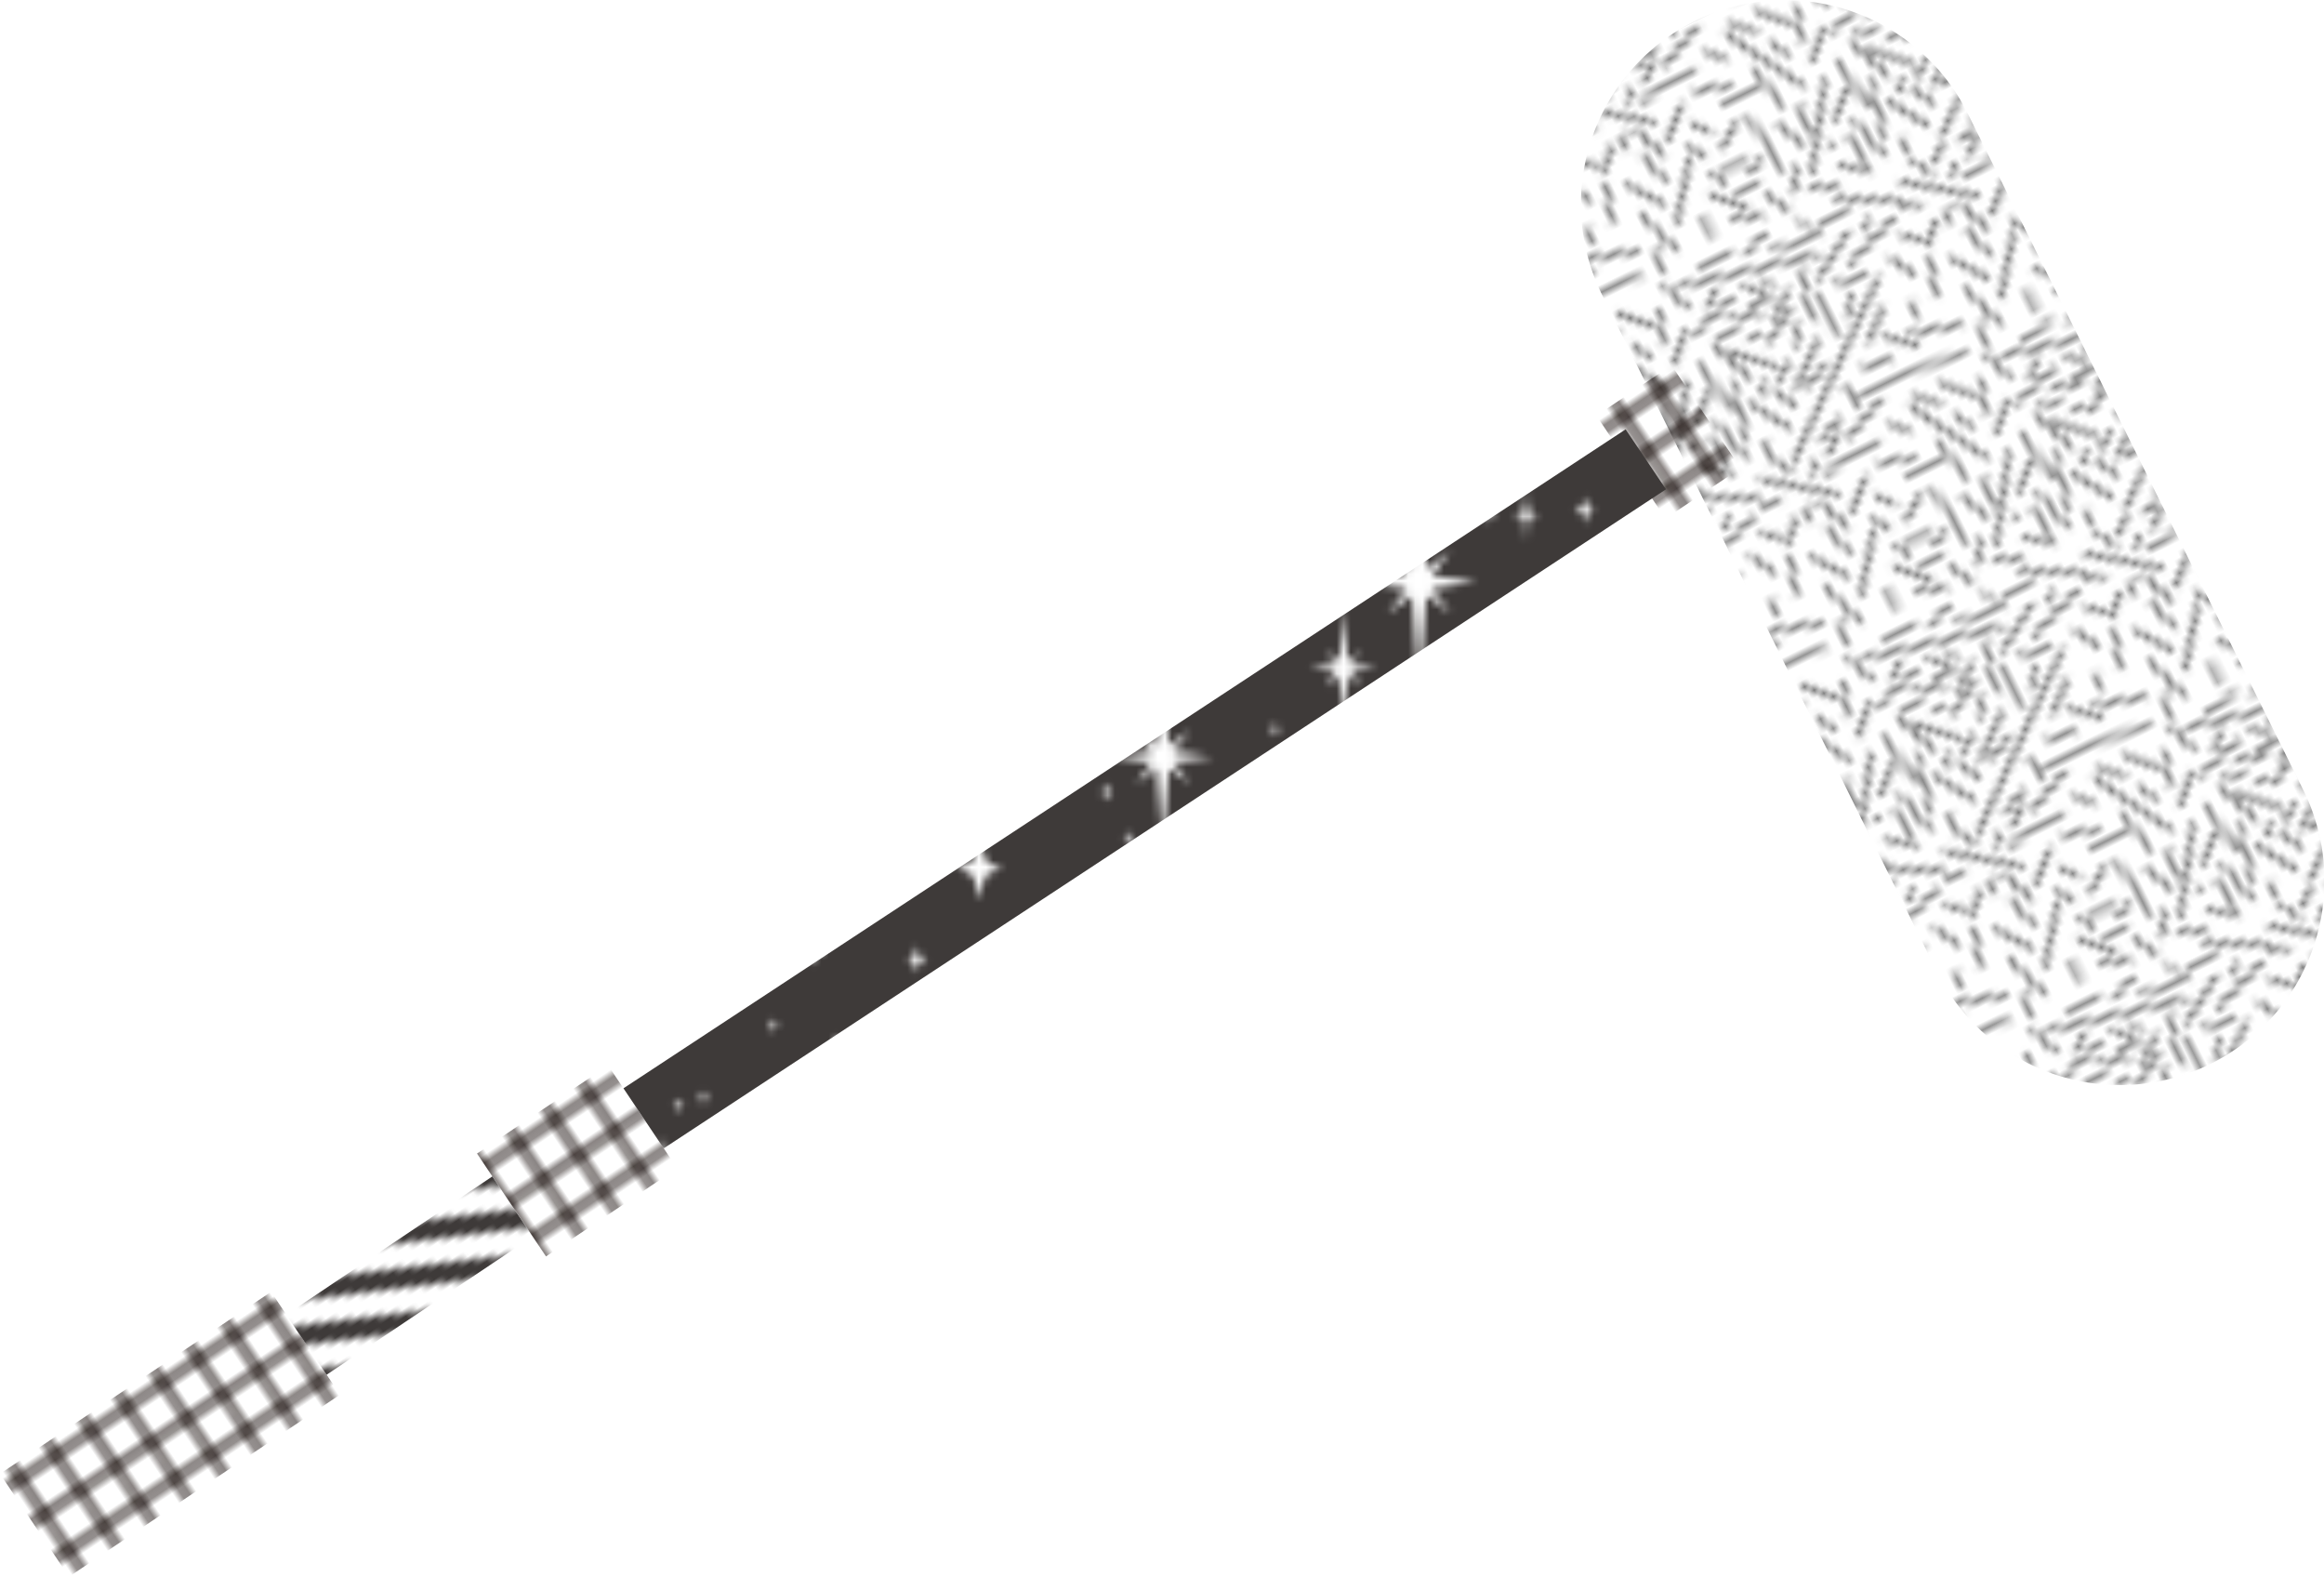 <svg xmlns="http://www.w3.org/2000/svg" xmlns:xlink="http://www.w3.org/1999/xlink" viewBox="0 0 207.85 140.98"><defs><style>.cls-1,.cls-2,.cls-5,.cls-6{fill:none;}.cls-2{stroke:#000;}.cls-2,.cls-5,.cls-6{stroke-miterlimit:10;}.cls-3{fill:#3e3a39;}.cls-4{fill:#fff;}.cls-5{stroke:#231916;}.cls-6{stroke:#3e3a39;stroke-width:3px;}.cls-7{fill:url(#새_패턴);}.cls-8{fill:url(#새_패턴_2);}.cls-9{fill:url(#새_패턴_2-3);}.cls-10{fill:url(#새_패턴_10);}.cls-11{fill:url(#새_패턴_9);}</style><pattern id="새_패턴" data-name="새 패턴" width="57.31" height="72" patternTransform="translate(460.22 -253.21) rotate(63.67) scale(0.64)" patternUnits="userSpaceOnUse" viewBox="0 0 57.31 72"><rect class="cls-1" width="57.31" height="72"/><polygon points="59.64 75.99 56.55 68.94 56.93 68.77 60.03 75.82 59.64 75.99"/><polygon points="59.16 84.16 41.12 61.83 41.45 61.57 59.48 83.89 59.16 84.16"/><polygon points="55.25 71.76 54.83 71.73 55.72 55.26 56.14 55.28 55.25 71.76"/><polygon points="49.22 65.13 48.9 64.85 52.49 60.81 52.8 61.09 49.22 65.13"/><polygon points="51.8 69.81 51.39 69.72 52.44 64.94 52.85 65.03 51.8 69.81"/><polygon points="49.01 59.81 46.32 59.21 46.41 58.8 49.1 59.4 49.01 59.81"/><polygon points="50.5 61.76 50.1 61.64 52.44 54.01 52.85 54.14 50.5 61.76"/><polygon points="48.9 67.45 45.16 63.11 45.48 62.83 49.22 67.17 48.9 67.45"/><rect x="39.49" y="70.61" width="6.88" height="0.42"/><polygon points="47.65 56.18 41.82 54.28 41.95 53.88 47.78 55.78 47.65 56.18"/><polygon points="39.59 59.49 39.39 59.12 43.5 56.88 43.7 57.25 39.59 59.49"/><polygon points="44.69 68.39 41.44 66.4 41.66 66.05 44.91 68.03 44.69 68.39"/><polygon points="39.7 68.02 39.28 67.94 40.18 62.93 40.59 63.01 39.7 68.02"/><polygon points="30.43 87.58 30.02 87.48 34.69 67.71 35.1 67.81 30.43 87.58"/><polygon points="37.87 65.06 34.7 56.05 35.09 55.91 38.27 64.92 37.87 65.06"/><polygon points="37.89 69.87 33.55 62.78 33.91 62.56 38.25 69.65 37.89 69.87"/><polygon points="38.76 72.03 35.2 71.03 35.31 70.62 38.87 71.62 38.76 72.03"/><polygon points="31.63 73.76 31.21 73.7 32.35 66 32.77 66.06 31.63 73.76"/><rect x="31.21" y="61.33" width="0.42" height="4.9"/><polygon points="29.05 62.77 28.67 62.58 33.07 53.98 33.45 54.17 29.05 62.77"/><polygon points="34.75 61.1 33.11 59.46 33.41 59.16 35.04 60.8 34.75 61.1"/><polygon points="37.62 56.75 37.29 56.48 39.33 53.94 39.65 54.21 37.62 56.75"/><polygon points="29.25 68.42 29.15 68.01 31.01 67.56 31.11 67.97 29.25 68.42"/><rect x="19.06" y="70.82" width="0.42" height="4.36"/><polygon points="5.29 81.08 4.26 71.85 4.67 71.8 5.71 81.03 5.29 81.08"/><polygon points="7.51 73.79 7.1 73.67 8.78 68.15 9.18 68.27 7.51 73.79"/><polygon points="13.75 68.42 13.71 68 23.12 67.1 23.16 67.52 13.75 68.42"/><polygon points="16.29 73.85 13.56 69.88 13.91 69.64 16.64 73.61 16.29 73.85"/><polygon points="24.56 71.16 24.36 70.79 28.36 68.67 28.56 69.04 24.56 71.16"/><polygon points="2.34 75.99 -0.76 68.94 -0.37 68.77 2.72 75.82 2.34 75.99"/><polygon points="1.85 84.16 -16.18 61.83 -15.86 61.57 2.18 83.89 1.85 84.16"/><polygon points="1.13 61.1 0.83 60.8 4.83 56.91 5.13 57.22 1.13 61.1"/><path class="cls-2" d="M2,65"/><polygon points="2.12 66.22 1.91 65.85 13.63 59.13 13.84 59.49 2.12 66.22"/><polygon points="5.98 61.14 5.79 60.77 8.88 59.12 9.08 59.49 5.98 61.14"/><polygon points="8.07 57.27 2.91 55.47 3.05 55.07 8.21 56.87 8.07 57.27"/><polygon points="1.14 65.13 0.83 64.85 3.83 61.56 4.14 61.84 1.14 65.13"/><polygon points="3.13 69.91 2.84 69.61 5.42 67.16 5.71 67.46 3.13 69.91"/><polygon points="10.89 70.99 10.33 65.01 10.75 64.97 11.31 70.95 10.89 70.99"/><polygon points="8.17 64.6 8.12 64.18 15.07 63.3 15.13 63.72 8.17 64.6"/><polygon points="25.09 64.12 13.62 56.34 13.85 55.99 25.32 63.77 25.09 64.12"/><polygon points="19.91 61.91 15.37 61.16 15.44 60.74 19.98 61.49 19.91 61.91"/><polygon points="16.55 65.33 16.38 64.95 21.1 62.78 21.27 63.16 16.55 65.33"/><polygon points="26.35 67.49 22.76 65.32 22.98 64.96 26.57 67.13 26.35 67.49"/><polygon points="22.28 57.27 22.21 56.86 27 55.96 27.08 56.38 22.28 57.27"/><polygon points="19.79 58.03 16.31 54.22 16.62 53.93 20.1 57.75 19.79 58.03"/><polygon points="26.65 65.23 26.27 65.05 28.27 60.86 28.65 61.04 26.65 65.23"/><rect x="22.66" y="70.82" width="0.42" height="3.99"/><polygon points="20.99 71.91 19.75 68.94 20.14 68.78 21.38 71.74 20.99 71.91"/><polygon points="11.04 57.21 7.16 53.33 7.45 53.03 11.34 56.92 11.04 57.21"/><polygon points="20.62 55.48 20.52 55.07 27.41 53.39 27.51 53.8 20.62 55.48"/><polygon points="25.72 60.18 25.38 59.94 28.29 55.86 28.63 56.1 25.72 60.18"/><polygon points="22.68 60.23 22.06 59.11 22.43 58.91 23.05 60.03 22.68 60.23"/><polygon points="51.66 48.19 43.93 42.24 44.19 41.91 51.92 47.86 51.66 48.19"/><rect x="47.71" y="34.82" width="0.42" height="4.36"/><polygon points="49.99 42.23 49.69 41.93 54.05 37.58 54.35 37.88 49.99 42.23"/><polygon points="40.81 48.23 40.69 47.83 45.78 46.26 45.9 46.66 40.81 48.23"/><polygon points="39.98 40.06 39.7 39.74 42.25 37.57 42.52 37.89 39.98 40.06"/><polygon points="30.84 53.5 30.5 53.24 37.47 43.96 37.8 44.21 30.84 53.5"/><polygon points="37.2 47.44 37.04 47.05 42.31 44.86 42.47 45.25 37.2 47.44"/><polygon points="33.94 45.08 32.91 35.85 33.33 35.8 34.36 45.03 33.94 45.08"/><polygon points="36.16 37.79 35.76 37.67 37.43 32.15 37.84 32.27 36.16 37.79"/><polygon points="42.41 32.42 42.37 32 51.77 31.1 51.81 31.52 42.41 32.42"/><polygon points="40.6 54.17 37.49 51.07 37.78 50.77 40.9 53.87 40.6 54.17"/><polygon points="39.09 50.2 36.7 48.91 36.9 48.54 39.29 49.83 39.09 50.2"/><polygon points="34.35 54.97 33.95 54.87 34.72 51.77 35.13 51.87 34.35 54.97"/><polygon points="43.42 51.99 43.17 51.65 48.48 47.85 48.72 48.2 43.42 51.99"/><rect x="52.02" y="43.87" width="3.68" height="0.42"/><polygon points="44.94 37.85 42.21 33.88 42.56 33.64 45.29 37.61 44.94 37.85"/><polygon points="53.22 35.16 53.02 34.79 57.02 32.67 57.21 33.04 53.22 35.16"/><polygon points="47.99 52.02 47.85 51.62 55.05 49.17 55.18 49.57 47.99 52.02"/><polygon points="30.99 39.99 27.89 32.94 28.28 32.77 31.38 39.82 30.99 39.99"/><polygon points="30.5 48.16 12.47 25.83 12.79 25.57 30.83 47.89 30.5 48.16"/><polygon points="26.59 35.76 26.17 35.73 27.07 19.26 27.49 19.28 26.59 35.76"/><polygon points="20.56 29.13 20.25 28.85 23.83 24.81 24.15 25.09 20.56 29.13"/><polygon points="23.15 33.81 22.74 33.72 23.79 28.94 24.2 29.03 23.15 33.81"/><polygon points="20.36 23.81 17.67 23.21 17.76 22.8 20.45 23.4 20.36 23.81"/><polygon points="21.85 25.76 21.45 25.64 23.79 18.01 24.19 18.14 21.85 25.76"/><polygon points="20.25 31.45 16.51 27.11 16.83 26.83 20.56 31.17 20.25 31.45"/><polygon points="24.02 37.21 23.96 36.8 28.05 36.17 28.12 36.59 24.02 37.21"/><polygon points="31.9 43.47 29.47 40.57 29.8 40.3 32.23 43.2 31.9 43.47"/><polygon points="29.78 25.1 29.49 24.8 33.49 20.91 33.78 21.22 29.78 25.1"/><path class="cls-2" d="M30.67,29"/><polygon points="21.48 43.47 16.5 37.13 16.83 36.87 21.82 43.21 21.48 43.47"/><polygon points="20.52 50.1 20.29 49.75 26.27 45.97 26.5 46.33 20.52 50.1"/><polygon points="20.51 46.33 20.3 45.96 23.89 43.9 24.1 44.27 20.51 46.33"/><rect x="10.84" y="34.61" width="6.88" height="0.42"/><polygon points="16.58 40.63 13.14 39.01 13.32 38.63 16.76 40.25 16.58 40.63"/><polygon points="12.78 49.52 12.48 49.23 17.56 43.94 17.86 44.23 12.78 49.52"/><polygon points="10.92 51.11 10.76 50.73 17.63 47.84 17.8 48.23 10.92 51.11"/><polygon points="25.14 52.67 16.62 50.8 16.71 50.39 25.23 52.26 25.14 52.67"/><polygon points="29.73 50.11 29.54 49.74 31.97 48.54 32.16 48.91 29.73 50.11"/><polygon points="29.58 51.12 25.99 50.22 26.09 49.81 29.69 50.72 29.58 51.12"/><polygon points="33.51 46.63 31.51 45.23 31.76 44.88 33.76 46.28 33.51 46.63"/><polygon points="29.44 43.42 27.64 39.27 28.03 39.1 29.83 43.26 29.44 43.42"/><polygon points="30.77 30.22 30.56 29.85 42.28 23.13 42.49 23.49 30.77 30.22"/><polygon points="34.64 25.14 34.44 24.77 37.54 23.12 37.73 23.49 34.64 25.14"/><polygon points="36.73 21.27 31.57 19.47 31.7 19.07 36.87 20.87 36.73 21.27"/><polygon points="29.79 29.13 29.48 28.85 32.48 25.56 32.79 25.84 29.79 29.13"/><polygon points="31.78 33.91 31.49 33.61 34.07 31.16 34.36 31.46 31.78 33.91"/><polygon points="39.54 34.99 38.98 29.01 39.4 28.97 39.96 34.95 39.54 34.99"/><polygon points="36.82 28.6 36.77 28.18 43.73 27.3 43.78 27.72 36.82 28.6"/><polygon points="40.59 44.22 36.64 39.77 36.95 39.49 40.91 43.94 40.59 44.22"/><polygon points="53.74 28.12 42.27 20.34 42.5 19.99 53.98 27.77 53.74 28.12"/><polygon points="48.57 25.91 44.02 25.16 44.09 24.74 48.63 25.49 48.57 25.91"/><polygon points="45.2 29.33 45.03 28.95 49.75 26.78 49.93 27.16 45.2 29.33"/><polygon points="55.01 31.49 51.41 29.32 51.63 28.96 55.22 31.13 55.01 31.49"/><polygon points="50.94 21.27 50.86 20.86 55.66 19.96 55.73 20.38 50.94 21.27"/><polygon points="48.45 22.03 44.96 18.22 45.27 17.93 48.76 21.75 48.45 22.03"/><polygon points="55.31 29.23 54.93 29.05 56.92 24.86 57.31 25.04 55.31 29.23"/><rect x="51.31" y="34.82" width="0.42" height="3.99"/><polygon points="47.17 40.63 47 40.25 49.75 38.99 49.93 39.38 47.17 40.63"/><polygon points="42.51 42.03 42.26 41.68 44.99 39.73 45.24 40.08 42.51 42.03"/><polygon points="49.65 35.91 48.41 32.94 48.8 32.78 50.03 35.74 49.65 35.91"/><polygon points="54.4 40.96 54.01 40.8 55.92 36.3 56.31 36.46 54.4 40.96"/><polygon points="57.07 52.96 53.07 52.03 53.16 51.62 57.16 52.55 57.07 52.96"/><polygon points="18.99 20.18 13.16 18.28 13.29 17.88 19.13 19.78 18.99 20.18"/><polygon points="10.94 23.49 10.74 23.12 14.85 20.88 15.05 21.25 10.94 23.49"/><polygon points="16.03 32.39 12.78 30.4 13 30.05 16.25 32.03 16.03 32.39"/><polygon points="11.04 32.02 10.63 31.94 11.53 26.93 11.94 27.01 11.04 32.02"/><polygon points="14.09 44.18 11.1 38.73 11.47 38.53 14.46 43.98 14.09 44.18"/><rect x="12.42" y="44.08" width="0.42" height="2.06"/><polygon points="22 42.16 20.21 37.81 20.6 37.65 22.39 42 22 42.16"/><polygon points="19.48 45.17 17.54 42.19 17.89 41.96 19.83 44.94 19.48 45.17"/><polygon points="10.25 37.03 10.23 36.61 14.27 36.48 14.28 36.9 10.25 37.03"/><polygon points="12.27 53.58 12.24 53.16 20.39 52.54 20.42 52.96 12.27 53.58"/><polygon points="39.69 21.21 35.81 17.33 36.11 17.03 39.99 20.92 39.69 21.21"/><polygon points="1.77 51.58 1.36 51.48 6.04 31.71 6.45 31.81 1.77 51.58"/><polygon points="8.39 52.81 6.04 45.18 6.44 45.05 8.79 52.69 8.39 52.81"/><polygon points="5.47 43.71 5.17 43.42 7.73 40.73 8.03 41.02 5.47 43.71"/><polygon points="6.08 49.47 3.75 46.87 4.06 46.59 6.4 49.19 6.08 49.47"/><polygon points="11.57 41.78 8.43 37.86 8.76 37.6 11.9 41.52 11.57 41.78"/><polygon points="8.79 47.31 8.4 47.17 10.04 42.58 10.44 42.72 8.79 47.31"/><polygon points="8.8 44.1 8.38 44.06 8.79 40.15 9.21 40.19 8.8 44.1"/><polygon points="5.82 40.63 5.64 40.25 7.33 39.44 7.51 39.82 5.82 40.63"/><polygon points="10.37 50.06 9.96 49.98 10.63 46.42 11.04 46.5 10.37 50.06"/><polygon points="20.27 48.19 18.4 46.62 18.67 46.3 20.54 47.87 20.27 48.19"/><polygon points="9.22 29.06 6.04 20.05 6.44 19.91 9.62 28.92 9.22 29.06"/><polygon points="9.24 33.87 4.89 26.78 5.25 26.56 9.6 33.65 9.24 33.87"/><polygon points="10.11 36.03 6.54 35.03 6.66 34.62 10.22 35.62 10.11 36.03"/><polygon points="2.97 37.76 2.56 37.7 3.7 30 4.11 30.07 2.97 37.76"/><rect x="2.55" y="25.33" width="0.42" height="4.9"/><polygon points="1.37 41.33 0.01 37.07 0.41 36.94 1.77 41.2 1.37 41.33"/><polygon points="0.4 26.77 0.02 26.57 4.42 17.98 4.79 18.17 0.4 26.77"/><polygon points="6.09 25.1 4.46 23.46 4.75 23.16 6.39 24.8 6.09 25.1"/><polygon points="8.96 20.75 8.63 20.48 10.67 17.94 11 18.21 8.96 20.75"/><polygon points="0.68 48.05 0 42.67 0.42 42.62 1.1 48 0.68 48.05"/><polygon points="0.28 53.57 0.14 53.17 5 51.34 5.15 51.73 0.28 53.57"/><polygon points="0.6 32.42 0.5 32.01 2.36 31.56 2.46 31.97 0.6 32.42"/><polygon points="49.27 19.48 49.17 19.07 56.07 17.39 56.16 17.8 49.27 19.48"/><polygon points="54.37 24.18 54.03 23.94 56.94 19.86 57.29 20.1 54.37 24.18"/><polygon points="51.34 24.23 50.71 23.11 51.08 22.91 51.7 24.03 51.34 24.23"/><polygon points="59.64 3.99 56.55 -3.06 56.93 -3.23 60.03 3.82 59.64 3.99"/><polygon points="59.16 12.16 41.12 -10.17 41.45 -10.43 59.48 11.89 59.16 12.16"/><polygon points="52.68 1.21 52.61 0.8 56.71 0.17 56.77 0.59 52.68 1.21"/><polygon points="50.14 7.47 45.16 1.14 45.49 0.87 50.47 7.21 50.14 7.47"/><polygon points="49.17 14.1 48.95 13.75 54.92 9.97 55.15 10.32 49.17 14.1"/><polygon points="49.16 10.33 48.95 9.96 52.54 7.9 52.75 8.27 49.16 10.33"/><polygon points="45.23 4.63 41.79 3.01 41.97 2.63 45.41 4.25 45.23 4.63"/><polygon points="41.44 13.52 41.13 13.23 46.21 7.94 46.52 8.23 41.44 13.52"/><polygon points="39.57 15.11 39.41 14.73 46.28 11.84 46.45 12.23 39.57 15.11"/><polygon points="53.8 16.67 45.27 14.8 45.37 14.39 53.89 16.26 53.8 16.67"/><polygon points="58.24 15.12 54.64 14.22 54.74 13.81 58.34 14.71 58.24 15.12"/><polygon points="58.09 7.42 56.3 3.27 56.68 3.1 58.48 7.25 58.09 7.42"/><polygon points="42.74 8.18 39.75 2.73 40.12 2.53 43.11 7.98 42.74 8.18"/><rect x="41.07" y="8.08" width="0.42" height="2.06"/><polygon points="50.66 6.16 48.86 1.81 49.25 1.65 51.05 6 50.66 6.16"/><polygon points="48.13 9.17 46.19 6.19 46.54 5.96 48.49 8.94 48.13 9.17"/><polygon points="38.9 1.03 38.89 0.61 42.92 0.48 42.94 0.9 38.9 1.03"/><polygon points="40.93 17.58 40.89 17.16 49.04 16.54 49.07 16.96 40.93 17.58"/><polygon points="30.43 15.58 30.02 15.48 34.69 -4.29 35.1 -4.19 30.43 15.58"/><polygon points="37.05 16.81 34.69 9.18 35.1 9.05 37.45 16.69 37.05 16.81"/><polygon points="34.13 7.71 33.82 7.42 36.38 4.74 36.68 5.03 34.13 7.71"/><polygon points="34.74 13.47 32.4 10.87 32.72 10.59 35.05 13.19 34.74 13.47"/><polygon points="40.22 5.78 37.08 1.86 37.41 1.6 40.55 5.51 40.22 5.78"/><polygon points="37.45 11.31 37.05 11.17 38.69 6.58 39.09 6.72 37.45 11.31"/><polygon points="37.46 8.1 37.04 8.06 37.45 4.15 37.87 4.19 37.46 8.1"/><polygon points="34.48 4.63 34.29 4.25 35.98 3.44 36.16 3.82 34.48 4.63"/><polygon points="39.02 14.06 38.61 13.98 39.28 10.42 39.7 10.5 39.02 14.06"/><polygon points="48.92 12.19 47.05 10.62 47.32 10.29 49.19 11.87 48.92 12.19"/><polygon points="38.76 0.03 35.2 -0.97 35.31 -1.38 38.87 -0.38 38.76 0.03"/><polygon points="31.63 1.76 31.21 1.7 32.35 -6 32.77 -5.93 31.63 1.76"/><polygon points="30.02 5.33 28.66 1.07 29.06 0.94 30.42 5.2 30.02 5.33"/><polygon points="29.33 12.05 28.65 6.67 29.07 6.62 29.75 12 29.33 12.05"/><polygon points="28.94 17.57 28.79 17.17 33.65 15.34 33.8 15.73 28.94 17.57"/><polygon points="23.01 12.19 15.28 6.25 15.53 5.91 23.27 11.86 23.01 12.19"/><rect x="19.06" y="-1.18" width="0.42" height="4.36"/><polygon points="21.34 6.23 21.04 5.93 25.4 1.58 25.7 1.88 21.34 6.23"/><polygon points="12.16 12.23 12.04 11.82 17.13 10.26 17.25 10.66 12.16 12.23"/><polygon points="11.32 4.07 11.05 3.75 13.6 1.57 13.87 1.89 11.32 4.07"/><polygon points="2.18 17.5 1.85 17.25 8.81 7.96 9.15 8.21 2.18 17.5"/><polygon points="8.55 11.44 8.38 11.05 13.65 8.86 13.81 9.25 8.55 11.44"/><polygon points="5.29 9.08 4.26 -0.15 4.67 -0.2 5.71 9.03 5.29 9.08"/><polygon points="7.51 1.79 7.1 1.67 8.78 -3.85 9.18 -3.73 7.51 1.79"/><polygon points="11.95 18.17 8.83 15.07 9.13 14.77 12.25 17.87 11.95 18.17"/><polygon points="10.44 14.2 8.04 12.91 8.24 12.54 10.64 13.83 10.44 14.2"/><polygon points="5.7 18.97 5.29 18.87 6.07 15.77 6.48 15.87 5.7 18.97"/><polygon points="14.77 15.99 14.52 15.65 19.82 11.86 20.07 12.2 14.77 15.99"/><rect x="23.37" y="7.87" width="3.68" height="0.42"/><polygon points="16.29 1.85 13.56 -2.12 13.91 -2.36 16.64 1.61 16.29 1.85"/><polygon points="19.34 16.02 19.2 15.62 26.39 13.17 26.53 13.57 19.34 16.02"/><polygon points="2.34 3.99 -0.76 -3.06 -0.37 -3.23 2.72 3.82 2.34 3.99"/><polygon points="1.85 12.16 -16.18 -10.17 -15.86 -10.43 2.18 11.89 1.85 12.16"/><polygon points="3.25 7.47 0.82 4.57 1.14 4.3 3.57 7.2 3.25 7.47"/><polygon points="1.08 14.11 0.89 13.74 3.32 12.54 3.5 12.91 1.08 14.11"/><polygon points="0.93 15.12 -2.67 14.22 -2.56 13.81 1.03 14.71 0.93 15.12"/><polygon points="4.86 10.63 2.86 9.22 3.1 8.88 5.1 10.28 4.86 10.63"/><polygon points="0.79 7.42 -1.01 3.27 -0.62 3.1 1.18 7.25 0.79 7.42"/><polygon points="11.94 8.22 7.99 3.77 8.3 3.49 12.26 7.94 11.94 8.22"/><rect x="22.66" y="-1.18" width="0.42" height="3.99"/><polygon points="18.52 4.63 18.35 4.25 21.1 2.99 21.27 3.38 18.52 4.63"/><polygon points="13.86 6.03 13.61 5.68 16.34 3.73 16.59 4.08 13.86 6.03"/><polygon points="25.74 4.96 25.36 4.8 27.27 0.3 27.66 0.46 25.74 4.96"/><polygon points="28.41 16.96 24.42 16.03 24.51 15.62 28.51 16.55 28.41 16.96"/></pattern><pattern id="새_패턴_2" data-name="새 패턴 2" width="11.97" height="11.97" patternTransform="translate(131.83 6.9) rotate(56.12) scale(0.64)" patternUnits="userSpaceOnUse" viewBox="0 0 11.97 11.97"><rect class="cls-1" width="11.97" height="11.97"/><rect class="cls-5" x="2.99" y="2.99" width="5.99" height="5.99"/><polyline class="cls-5" points="11.97 2.99 8.97 2.99 8.97 0"/><polyline class="cls-5" points="2.99 0 2.99 2.99 0 2.99"/><polyline class="cls-5" points="8.97 11.97 8.97 8.97 11.97 8.97"/><polyline class="cls-5" points="0 8.97 2.99 8.97 2.99 11.97"/></pattern><pattern id="새_패턴_2-3" data-name="새 패턴 2" width="11.97" height="11.97" patternTransform="translate(128.68 7.75) rotate(56.12) scale(0.64)" patternUnits="userSpaceOnUse" viewBox="0 0 11.97 11.97"><rect class="cls-1" width="11.97" height="11.97"/><rect class="cls-5" x="2.99" y="2.99" width="5.99" height="5.99"/><polyline class="cls-5" points="11.97 2.99 8.97 2.99 8.97 0"/><polyline class="cls-5" points="2.99 0 2.99 2.99 0 2.99"/><polyline class="cls-5" points="8.97 11.97 8.97 8.97 11.97 8.97"/><polyline class="cls-5" points="0 8.97 2.99 8.97 2.99 11.97"/></pattern><pattern id="새_패턴_10" data-name="새 패턴 10" width="135" height="230" patternTransform="translate(183.22 -168.54) scale(0.64)" patternUnits="userSpaceOnUse" viewBox="0 0 135 230"><rect class="cls-1" width="135" height="230"/><rect class="cls-3" x="66.37" y="171.28" width="137.26" height="117.44"/><polygon class="cls-4" points="116.31 230.57 122.62 229.67 116.31 228.77 118.93 225.28 115.55 227.82 114.54 214.9 113.54 227.82 110.16 225.28 112.78 228.77 106.47 229.67 112.78 230.57 110.16 234.06 113.54 231.52 114.54 244.44 115.55 231.52 118.93 234.06 116.31 230.57"/><polygon class="cls-4" points="76.48 219.6 78.12 219.37 76.48 219.13 77.16 218.23 76.28 218.89 76.02 215.53 75.76 218.88 74.88 218.23 75.56 219.13 73.92 219.37 75.56 219.6 74.88 220.51 75.76 219.85 76.02 223.2 76.28 219.85 77.16 220.51 76.48 219.6"/><polygon class="cls-4" points="106.96 203.94 109.23 203.61 106.96 203.29 107.9 202.03 106.69 202.95 106.32 198.29 105.96 202.95 104.74 202.03 105.69 203.29 103.41 203.61 105.69 203.94 104.74 205.19 105.96 204.28 106.32 208.94 106.69 204.28 107.9 205.19 106.96 203.94"/><polygon class="cls-4" points="126.82 184.71 132.23 183.94 126.82 183.17 129.07 180.18 126.17 182.35 125.31 171.28 124.44 182.35 121.55 180.18 123.79 183.17 118.39 183.94 123.79 184.71 121.55 187.7 124.44 185.52 125.31 196.59 126.17 185.52 129.07 187.7 126.82 184.71"/><path class="cls-4" d="M120.93,203.61a8.84,8.84,0,0,0-1.77.73,12.11,12.11,0,0,0-.77,2.76,12.78,12.78,0,0,0-.93-2.89,7.32,7.32,0,0,0-1.61-.6,8.84,8.84,0,0,0,1.77-.73,12.11,12.11,0,0,0,.77-2.76,12.11,12.11,0,0,0,.77,2.76A8.84,8.84,0,0,0,120.93,203.61Z"/><path class="cls-4" d="M72.66,196.86a11.69,11.69,0,0,0,2.34-1c.41-.35,1-3.65,1-3.65s.77,3.43,1.22,3.82a9.68,9.68,0,0,0,2.13.79,11.68,11.68,0,0,0-2.34,1c-.41.35-1,3.65-1,3.65s-.61-3.3-1-3.65A11.69,11.69,0,0,0,72.66,196.86Z"/><path class="cls-4" d="M130.8,194a11.34,11.34,0,0,0,2.27-.94c.4-.34,1-3.55,1-3.55s.74,3.33,1.19,3.71a9.42,9.42,0,0,0,2.07.77,11.34,11.34,0,0,0-2.27.94c-.4.34-1,3.55-1,3.55s-.6-3.21-1-3.55A11.34,11.34,0,0,0,130.8,194Z"/><path class="cls-4" d="M85.62,209.48A16.71,16.71,0,0,0,89,208.1c.58-.5,1.46-5.22,1.46-5.22s1.1,4.91,1.75,5.47a13.85,13.85,0,0,0,3.05,1.13,16.71,16.71,0,0,0-3.34,1.38c-.58.5-1.46,5.22-1.46,5.22s-.88-4.72-1.46-5.22A16.71,16.71,0,0,0,85.62,209.48Z"/><path class="cls-4" d="M130.45,207.1a5.07,5.07,0,0,0,1-.42,6.94,6.94,0,0,0,.44-1.58,7.33,7.33,0,0,0,.53,1.66,4.19,4.19,0,0,0,.93.34,5.06,5.06,0,0,0-1,.42,6.94,6.94,0,0,0-.44,1.58,6.94,6.94,0,0,0-.44-1.58A5.06,5.06,0,0,0,130.45,207.1Z"/><path class="cls-4" d="M102.77,213a5.07,5.07,0,0,0,1-.42,6.94,6.94,0,0,0,.44-1.58,7.33,7.33,0,0,0,.53,1.66,4.19,4.19,0,0,0,.93.34,5.06,5.06,0,0,0-1,.42,6.94,6.94,0,0,0-.44,1.58,6.94,6.94,0,0,0-.44-1.58A5.06,5.06,0,0,0,102.77,213Z"/><path class="cls-4" d="M67.12,209.68a2.83,2.83,0,0,0,.57-.23,3.86,3.86,0,0,0,.25-.88,4.1,4.1,0,0,0,.3.93,2.34,2.34,0,0,0,.52.19,2.84,2.84,0,0,0-.57.23,3.88,3.88,0,0,0-.25.88,3.86,3.86,0,0,0-.25-.88A2.83,2.83,0,0,0,67.12,209.68Z"/><path class="cls-4" d="M86.89,230.27a2.83,2.83,0,0,0,.57-.23,3.86,3.86,0,0,0,.25-.88,4.1,4.1,0,0,0,.3.93,2.34,2.34,0,0,0,.52.19,2.84,2.84,0,0,0-.57.23,3.88,3.88,0,0,0-.25.88,3.86,3.86,0,0,0-.25-.88A2.83,2.83,0,0,0,86.89,230.27Z"/><path class="cls-4" d="M75.21,211.2a2.83,2.83,0,0,0,.57-.23,3.86,3.86,0,0,0,.25-.88,4.1,4.1,0,0,0,.3.93,2.34,2.34,0,0,0,.52.19,2.84,2.84,0,0,0-.57.23,3.88,3.88,0,0,0-.25.88,3.86,3.86,0,0,0-.25-.88A2.83,2.83,0,0,0,75.21,211.2Z"/><path class="cls-4" d="M81.18,186.72a2.83,2.83,0,0,0,.57-.23,3.86,3.86,0,0,0,.25-.88,4.1,4.1,0,0,0,.3.93,2.34,2.34,0,0,0,.52.19,2.84,2.84,0,0,0-.57.23,3.88,3.88,0,0,0-.25.88,3.86,3.86,0,0,0-.25-.88A2.83,2.83,0,0,0,81.18,186.72Z"/><path class="cls-4" d="M94.41,193.37a2.83,2.83,0,0,0,.57-.23,3.86,3.86,0,0,0,.25-.88,4.1,4.1,0,0,0,.3.93,2.34,2.34,0,0,0,.52.19,2.84,2.84,0,0,0-.57.23,3.88,3.88,0,0,0-.25.88,3.86,3.86,0,0,0-.25-.88A2.83,2.83,0,0,0,94.41,193.37Z"/><path class="cls-4" d="M91,176.64a2.83,2.83,0,0,0,.57-.23,3.86,3.86,0,0,0,.25-.88,4.1,4.1,0,0,0,.3.93,2.34,2.34,0,0,0,.52.19,2.84,2.84,0,0,0-.57.23,3.88,3.88,0,0,0-.25.88,3.86,3.86,0,0,0-.25-.88A2.83,2.83,0,0,0,91,176.64Z"/><path class="cls-4" d="M105.78,189a2.83,2.83,0,0,0,.57-.23,3.86,3.86,0,0,0,.25-.88,4.1,4.1,0,0,0,.3.93,2.34,2.34,0,0,0,.52.19,2.84,2.84,0,0,0-.57.23,3.88,3.88,0,0,0-.25.88,3.86,3.86,0,0,0-.25-.88A2.83,2.83,0,0,0,105.78,189Z"/><path class="cls-4" d="M115.85,177.76a2.83,2.83,0,0,0,.57-.23,3.86,3.86,0,0,0,.25-.88,4.1,4.1,0,0,0,.3.93,2.34,2.34,0,0,0,.52.19,2.84,2.84,0,0,0-.57.23,3.88,3.88,0,0,0-.25.88,3.86,3.86,0,0,0-.25-.88A2.83,2.83,0,0,0,115.85,177.76Z"/><path class="cls-4" d="M71,176.64a2.83,2.83,0,0,0,.57-.23,3.86,3.86,0,0,0,.25-.88,4.1,4.1,0,0,0,.3.93,2.34,2.34,0,0,0,.52.19,2.84,2.84,0,0,0-.57.23,3.88,3.88,0,0,0-.25.88,3.86,3.86,0,0,0-.25-.88A2.83,2.83,0,0,0,71,176.64Z"/><path class="cls-4" d="M100.09,178.87a2.83,2.83,0,0,0,.57-.23,3.86,3.86,0,0,0,.25-.88,4.1,4.1,0,0,0,.3.93,2.34,2.34,0,0,0,.52.19,2.84,2.84,0,0,0-.57.23,3.88,3.88,0,0,0-.25.88,3.86,3.86,0,0,0-.25-.88A2.83,2.83,0,0,0,100.09,178.87Z"/><path class="cls-4" d="M82,192.84a2.83,2.83,0,0,0,.57-.23,3.86,3.86,0,0,0,.25-.88,4.1,4.1,0,0,0,.3.93,2.34,2.34,0,0,0,.52.19,2.84,2.84,0,0,0-.57.23,3.88,3.88,0,0,0-.25.88,3.86,3.86,0,0,0-.25-.88A2.83,2.83,0,0,0,82,192.84Z"/><path class="cls-4" d="M97.82,183.94a2.83,2.83,0,0,0,.57-.23,3.86,3.86,0,0,0,.25-.88,4.1,4.1,0,0,0,.3.93,2.34,2.34,0,0,0,.52.19,2.84,2.84,0,0,0-.57.23,3.88,3.88,0,0,0-.25.88,3.86,3.86,0,0,0-.25-.88A2.83,2.83,0,0,0,97.82,183.94Z"/><path class="cls-4" d="M77.75,187.84a2.83,2.83,0,0,0,.57-.23,3.86,3.86,0,0,0,.25-.88,4.1,4.1,0,0,0,.3.93,2.34,2.34,0,0,0,.52.19,2.84,2.84,0,0,0-.57.23,3.88,3.88,0,0,0-.25.88,3.86,3.86,0,0,0-.25-.88A2.83,2.83,0,0,0,77.75,187.84Z"/><polygon class="cls-4" points="129.94 220.45 131.58 220.22 129.94 219.98 130.62 219.08 129.74 219.74 129.48 216.38 129.22 219.74 128.34 219.08 129.02 219.98 127.38 220.22 129.02 220.45 128.34 221.36 129.22 220.7 129.48 224.05 129.74 220.7 130.62 221.36 129.94 220.45"/><path class="cls-4" d="M134.28,230.14a2.83,2.83,0,0,0,.57-.23,3.86,3.86,0,0,0,.25-.88,4.1,4.1,0,0,0,.3.93,2.34,2.34,0,0,0,.52.19,2.84,2.84,0,0,0-.57.23,3.88,3.88,0,0,0-.25.88,3.86,3.86,0,0,0-.25-.88A2.83,2.83,0,0,0,134.28,230.14Z"/><path class="cls-4" d="M131.38,213.78a2.83,2.83,0,0,0,.57-.23,3.86,3.86,0,0,0,.25-.88,4.1,4.1,0,0,0,.3.93,2.34,2.34,0,0,0,.52.19,2.84,2.84,0,0,0-.57.23,3.88,3.88,0,0,0-.25.88,3.86,3.86,0,0,0-.25-.88A2.83,2.83,0,0,0,131.38,213.78Z"/><path class="cls-4" d="M93.39,190.08a2.83,2.83,0,0,0-.57.23,3.86,3.86,0,0,0-.25.88,4.1,4.1,0,0,0-.3-.93,2.34,2.34,0,0,0-.52-.19,2.84,2.84,0,0,0,.57-.23,3.88,3.88,0,0,0,.25-.88,3.86,3.86,0,0,0,.25.88A2.83,2.83,0,0,0,93.39,190.08Z"/><path class="cls-4" d="M123.58,220.48a2.83,2.83,0,0,0,.57-.23,3.86,3.86,0,0,0,.25-.88,4.1,4.1,0,0,0,.3.93,2.34,2.34,0,0,0,.52.19,2.84,2.84,0,0,0-.57.23,3.88,3.88,0,0,0-.25.88,3.86,3.86,0,0,0-.25-.88A2.83,2.83,0,0,0,123.58,220.48Z"/><path class="cls-4" d="M122.55,217.2a2.83,2.83,0,0,0-.57.23,3.86,3.86,0,0,0-.25.88,4.1,4.1,0,0,0-.3-.93,2.34,2.34,0,0,0-.52-.19,2.84,2.84,0,0,0,.57-.23,3.88,3.88,0,0,0,.25-.88,3.86,3.86,0,0,0,.25.88A2.83,2.83,0,0,0,122.55,217.2Z"/><rect class="cls-3" x="-68.63" y="171.28" width="137.26" height="117.44"/><polygon class="cls-4" points="25.94 208.51 35.84 207.1 25.94 205.69 30.05 200.22 24.75 204.2 23.17 183.94 21.59 204.2 16.29 200.22 20.4 205.69 10.5 207.1 20.4 208.51 16.29 213.99 21.59 210 23.17 230.27 24.75 210 30.05 213.99 25.94 208.51"/><path class="cls-4" d="M68.63,206a11,11,0,0,0-2.2.91c-.38.33-1,3.43-1,3.43s-.72-3.23-1.15-3.6a9.1,9.1,0,0,0-2-.74,11,11,0,0,0,2.2-.91c.38-.33,1-3.43,1-3.43s.58,3.1,1,3.43A11,11,0,0,0,68.63,206Z"/><path class="cls-4" d="M31.67,190.08a7.07,7.07,0,0,0,1.41-.58,9.67,9.67,0,0,0,.62-2.21,10.22,10.22,0,0,0,.74,2.31,5.85,5.85,0,0,0,1.29.48,7.06,7.06,0,0,0-1.41.58,9.69,9.69,0,0,0-.62,2.21,9.69,9.69,0,0,0-.62-2.21A7.07,7.07,0,0,0,31.67,190.08Z"/><path class="cls-4" d="M-4.2,194A11.34,11.34,0,0,0-1.93,193c.4-.34,1-3.55,1-3.55s.74,3.33,1.19,3.71a9.42,9.42,0,0,0,2.07.77,11.34,11.34,0,0,0-2.27.94c-.4.34-1,3.55-1,3.55s-.6-3.21-1-3.55A11.34,11.34,0,0,0-4.2,194Z"/><path class="cls-4" d="M14.41,236.15a16.71,16.71,0,0,0,3.34-1.38c.58-.5,1.46-5.22,1.46-5.22s1.1,4.91,1.75,5.47A13.85,13.85,0,0,0,24,236.15a16.71,16.71,0,0,0-3.34,1.38c-.58.5-1.46,5.22-1.46,5.22s-.88-4.72-1.46-5.22A16.71,16.71,0,0,0,14.41,236.15Z"/><path class="cls-4" d="M44.34,181.12a11.34,11.34,0,0,0,2.27-.94c.4-.34,1-3.55,1-3.55s.74,3.33,1.19,3.71a9.42,9.42,0,0,0,2.07.77,11.34,11.34,0,0,0-2.27.94c-.4.34-1,3.55-1,3.55s-.6-3.21-1-3.55A11.34,11.34,0,0,0,44.34,181.12Z"/><path class="cls-4" d="M14.19,230.27a5.07,5.07,0,0,0,1-.42,6.94,6.94,0,0,0,.44-1.58,7.33,7.33,0,0,0,.53,1.66,4.19,4.19,0,0,0,.93.34,5.06,5.06,0,0,0-1,.42,6.94,6.94,0,0,0-.44,1.58,6.94,6.94,0,0,0-.44-1.58A5.06,5.06,0,0,0,14.19,230.27Z"/><path class="cls-4" d="M34.38,198.44a5.07,5.07,0,0,0,1-.42,6.94,6.94,0,0,0,.44-1.58,7.33,7.33,0,0,0,.53,1.66,4.19,4.19,0,0,0,.93.34,5.06,5.06,0,0,0-1,.42,6.94,6.94,0,0,0-.44,1.58,6.94,6.94,0,0,0-.44-1.58A5.06,5.06,0,0,0,34.38,198.44Z"/><path class="cls-4" d="M37.29,209.48a5.07,5.07,0,0,0,1-.42,6.94,6.94,0,0,0,.44-1.58,7.33,7.33,0,0,0,.53,1.66,4.19,4.19,0,0,0,.93.34,5.06,5.06,0,0,0-1,.42,6.94,6.94,0,0,0-.44,1.58,6.94,6.94,0,0,0-.44-1.58A5.06,5.06,0,0,0,37.29,209.48Z"/><path class="cls-4" d="M46.14,212.32a5.07,5.07,0,0,0,1-.42,6.94,6.94,0,0,0,.44-1.58,7.33,7.33,0,0,0,.53,1.66,4.19,4.19,0,0,0,.93.34,5.06,5.06,0,0,0-1,.42,6.94,6.94,0,0,0-.44,1.58,6.94,6.94,0,0,0-.44-1.58A5.06,5.06,0,0,0,46.14,212.32Z"/><path class="cls-4" d="M35.84,228.27a5.07,5.07,0,0,0,1-.42,6.94,6.94,0,0,0,.44-1.58,7.33,7.33,0,0,0,.53,1.66,4.19,4.19,0,0,0,.93.34,5.06,5.06,0,0,0-1,.42,6.94,6.94,0,0,0-.44,1.58,6.94,6.94,0,0,0-.44-1.58A5.06,5.06,0,0,0,35.84,228.27Z"/><path class="cls-4" d="M30.92,181.12a4.3,4.3,0,0,0,.86-.36,5.89,5.89,0,0,0,.38-1.34,6.23,6.23,0,0,0,.45,1.41,3.57,3.57,0,0,0,.79.29,4.3,4.3,0,0,0-.86.35,5.9,5.9,0,0,0-.38,1.34,5.9,5.9,0,0,0-.38-1.34A4.3,4.3,0,0,0,30.92,181.12Z"/><path class="cls-4" d="M.73,227.85a4.3,4.3,0,0,0,.86-.36A5.89,5.89,0,0,0,2,226.15a6.23,6.23,0,0,0,.45,1.41,3.57,3.57,0,0,0,.79.29,4.3,4.3,0,0,0-.86.35A5.9,5.9,0,0,0,2,229.55a5.9,5.9,0,0,0-.38-1.34A4.3,4.3,0,0,0,.73,227.85Z"/><path class="cls-4" d="M32.15,212.32a2.83,2.83,0,0,0,.57-.23,3.86,3.86,0,0,0,.25-.88,4.1,4.1,0,0,0,.3.93,2.34,2.34,0,0,0,.52.19,2.84,2.84,0,0,0-.57.23,3.88,3.88,0,0,0-.25.88,3.86,3.86,0,0,0-.25-.88A2.83,2.83,0,0,0,32.15,212.32Z"/><path class="cls-4" d="M48.24,217.67a2.83,2.83,0,0,0,.57-.23,3.86,3.86,0,0,0,.25-.88,4.1,4.1,0,0,0,.3.93,2.34,2.34,0,0,0,.52.19,2.84,2.84,0,0,0-.57.23,3.88,3.88,0,0,0-.25.88,3.86,3.86,0,0,0-.25-.88A2.83,2.83,0,0,0,48.24,217.67Z"/><path class="cls-4" d="M32.15,230.27a2.83,2.83,0,0,0,.57-.23,3.86,3.86,0,0,0,.25-.88,4.1,4.1,0,0,0,.3.93,2.34,2.34,0,0,0,.52.19,2.84,2.84,0,0,0-.57.23,3.88,3.88,0,0,0-.25.88,3.86,3.86,0,0,0-.25-.88A2.83,2.83,0,0,0,32.15,230.27Z"/><path class="cls-4" d="M29.68,226.15a2.83,2.83,0,0,0,.57-.23,3.86,3.86,0,0,0,.25-.88,4.1,4.1,0,0,0,.3.93,2.34,2.34,0,0,0,.52.19,2.84,2.84,0,0,0-.57.23,3.88,3.88,0,0,0-.25.88,3.86,3.86,0,0,0-.25-.88A2.83,2.83,0,0,0,29.68,226.15Z"/><path class="cls-4" d="M25.93,219.37a2.83,2.83,0,0,0,.57-.23,3.86,3.86,0,0,0,.25-.88,4.1,4.1,0,0,0,.3.93,2.34,2.34,0,0,0,.52.19,2.84,2.84,0,0,0-.57.23,3.88,3.88,0,0,0-.25.88,3.86,3.86,0,0,0-.25-.88A2.83,2.83,0,0,0,25.93,219.37Z"/><path class="cls-4" d="M58.43,187.84a2.83,2.83,0,0,0,.57-.23,3.86,3.86,0,0,0,.25-.88,4.1,4.1,0,0,0,.3.93,2.34,2.34,0,0,0,.52.19,2.84,2.84,0,0,0-.57.23,3.88,3.88,0,0,0-.25.88,3.86,3.86,0,0,0-.25-.88A2.83,2.83,0,0,0,58.43,187.84Z"/><path class="cls-4" d="M10.5,182.82a2.83,2.83,0,0,0,.57-.23,3.86,3.86,0,0,0,.25-.88,4.1,4.1,0,0,0,.3.93,2.34,2.34,0,0,0,.52.19,2.84,2.84,0,0,0-.57.23,3.88,3.88,0,0,0-.25.88,3.86,3.86,0,0,0-.25-.88A2.83,2.83,0,0,0,10.5,182.82Z"/><path class="cls-4" d="M52.26,201.68a2.83,2.83,0,0,0,.57-.23,3.86,3.86,0,0,0,.25-.88,4.1,4.1,0,0,0,.3.93,2.34,2.34,0,0,0,.52.19,2.84,2.84,0,0,0-.57.23,3.88,3.88,0,0,0-.25.88,3.86,3.86,0,0,0-.25-.88A2.83,2.83,0,0,0,52.26,201.68Z"/><path class="cls-4" d="M61.5,225a2.83,2.83,0,0,0,.57-.23,3.86,3.86,0,0,0,.25-.88,4.1,4.1,0,0,0,.3.93,2.34,2.34,0,0,0,.52.19,2.84,2.84,0,0,0-.57.23,3.88,3.88,0,0,0-.25.88,3.86,3.86,0,0,0-.25-.88A2.83,2.83,0,0,0,61.5,225Z"/><path class="cls-4" d="M16.45,223.2A2.83,2.83,0,0,0,17,223a3.86,3.86,0,0,0,.25-.88,4.1,4.1,0,0,0,.3.93,2.34,2.34,0,0,0,.52.19,2.84,2.84,0,0,0-.57.23,3.88,3.88,0,0,0-.25.88,3.86,3.86,0,0,0-.25-.88A2.83,2.83,0,0,0,16.45,223.2Z"/><path class="cls-4" d="M1.24,219.63a5.07,5.07,0,0,0,1-.42,6.94,6.94,0,0,0,.44-1.58,7.33,7.33,0,0,0,.53,1.66,4.19,4.19,0,0,0,.93.34,5.06,5.06,0,0,0-1,.42,6.94,6.94,0,0,0-.44,1.58,6.94,6.94,0,0,0-.44-1.58A5.06,5.06,0,0,0,1.24,219.63Z"/><path class="cls-4" d="M10.65,229.61a2.83,2.83,0,0,0,.57-.23,3.86,3.86,0,0,0,.25-.88,4.1,4.1,0,0,0,.3.93,2.34,2.34,0,0,0,.52.19,2.84,2.84,0,0,0-.57.23,3.88,3.88,0,0,0-.25.88,3.86,3.86,0,0,0-.25-.88A2.83,2.83,0,0,0,10.65,229.61Z"/><path class="cls-4" d="M-.72,230.14a2.83,2.83,0,0,0,.57-.23A3.86,3.86,0,0,0,.1,229a4.1,4.1,0,0,0,.3.93,2.34,2.34,0,0,0,.52.19,2.84,2.84,0,0,0-.57.23,3.88,3.88,0,0,0-.25.88,3.86,3.86,0,0,0-.25-.88A2.83,2.83,0,0,0-.72,230.14Z"/><path class="cls-4" d="M7.75,192.84a2.83,2.83,0,0,0,.57-.23,3.86,3.86,0,0,0,.25-.88,4.1,4.1,0,0,0,.3.93,2.34,2.34,0,0,0,.52.19,2.84,2.84,0,0,0-.57.23,3.88,3.88,0,0,0-.25.88,3.86,3.86,0,0,0-.25-.88A2.83,2.83,0,0,0,7.75,192.84Z"/><path class="cls-4" d="M6.73,189.55a2.83,2.83,0,0,0-.57.23,3.86,3.86,0,0,0-.25.88,4.1,4.1,0,0,0-.3-.93,2.34,2.34,0,0,0-.52-.19,2.84,2.84,0,0,0,.57-.23,3.88,3.88,0,0,0,.25-.88,3.86,3.86,0,0,0,.25.88A2.83,2.83,0,0,0,6.73,189.55Z"/><rect class="cls-3" x="133.87" y="56.28" width="137.26" height="117.44"/><path class="cls-4" d="M134.62,94.68a2.83,2.83,0,0,0,.57-.23,3.86,3.86,0,0,0,.25-.88,4.1,4.1,0,0,0,.3.93,2.34,2.34,0,0,0,.52.19,2.84,2.84,0,0,0-.57.23,3.88,3.88,0,0,0-.25.88,3.86,3.86,0,0,0-.25-.88A2.83,2.83,0,0,0,134.62,94.68Z"/><rect class="cls-3" x="-1.13" y="56.28" width="137.26" height="117.44"/><polygon class="cls-4" points="48.81 115.57 55.12 114.67 48.81 113.77 51.43 110.28 48.05 112.82 47.04 99.9 46.04 112.82 42.66 110.28 45.28 113.77 38.97 114.67 45.28 115.57 42.66 119.06 46.04 116.52 47.04 129.44 48.05 116.52 51.43 119.06 48.81 115.57"/><polygon class="cls-4" points="93.44 93.51 103.33 92.1 93.44 90.69 97.55 85.22 92.25 89.2 90.67 68.94 89.09 89.2 83.79 85.22 87.9 90.69 78 92.1 87.9 93.51 83.79 98.98 89.09 95 90.67 115.27 92.25 95 97.55 98.98 93.44 93.51"/><polygon class="cls-4" points="12.71 139.87 18.12 139.1 12.71 138.33 14.96 135.34 12.06 137.52 11.2 126.44 10.34 137.52 7.44 135.34 9.68 138.33 4.28 139.1 9.68 139.87 7.44 142.86 10.34 140.69 11.2 151.76 12.06 140.69 14.96 142.86 12.71 139.87"/><polygon class="cls-4" points="52.4 161.83 57.81 161.06 52.4 160.29 54.65 157.3 51.75 159.48 50.89 148.41 50.02 159.48 47.13 157.3 49.37 160.29 43.97 161.06 49.37 161.83 47.13 164.82 50.02 162.65 50.89 173.72 51.75 162.65 54.65 164.82 52.4 161.83"/><polygon class="cls-4" points="87.55 141.67 90.5 141.25 87.55 140.83 88.77 139.2 87.19 140.39 86.72 134.35 86.25 140.39 84.67 139.2 85.89 140.83 82.94 141.25 85.89 141.67 84.67 143.31 86.25 142.12 86.72 148.16 87.19 142.12 88.77 143.31 87.55 141.67"/><polygon class="cls-4" points="37.45 127.27 41.1 126.75 37.45 126.23 38.97 124.22 37.02 125.68 36.44 118.22 35.85 125.68 33.9 124.22 35.41 126.23 31.77 126.75 35.41 127.27 33.9 129.28 35.85 127.82 36.44 135.28 37.02 127.82 38.97 129.28 37.45 127.27"/><polygon class="cls-4" points="102.9 155.44 106.54 154.93 102.9 154.41 104.41 152.39 102.46 153.86 101.88 146.4 101.3 153.86 99.35 152.39 100.86 154.41 97.22 154.93 100.86 155.44 99.35 157.46 101.3 155.99 101.88 163.45 102.46 155.99 104.41 157.46 102.9 155.44"/><polygon class="cls-4" points="111.02 138.88 113.29 138.56 111.02 138.23 111.96 136.97 110.74 137.89 110.38 133.23 110.02 137.89 108.8 136.97 109.74 138.23 107.47 138.56 109.74 138.88 108.8 140.14 110.02 139.22 110.38 143.88 110.74 139.22 111.96 140.14 111.02 138.88"/><polygon class="cls-4" points="23.38 146.89 25.02 146.66 23.38 146.42 24.06 145.51 23.18 146.18 22.92 142.82 22.66 146.18 21.78 145.51 22.46 146.42 20.82 146.66 22.46 146.89 21.78 147.79 22.66 147.13 22.92 150.49 23.18 147.13 24.06 147.79 23.38 146.89"/><polygon class="cls-4" points="8.98 104.6 10.62 104.37 8.98 104.13 9.66 103.23 8.78 103.89 8.52 100.53 8.26 103.89 7.38 103.23 8.06 104.13 6.42 104.37 8.06 104.6 7.38 105.51 8.26 104.85 8.52 108.2 8.78 104.85 9.66 105.51 8.98 104.6"/><polygon class="cls-4" points="39.46 88.94 41.73 88.61 39.46 88.29 40.4 87.03 39.19 87.95 38.82 83.29 38.46 87.95 37.24 87.03 38.19 88.29 35.91 88.61 38.19 88.94 37.24 90.19 38.46 89.28 38.82 93.94 39.19 89.28 40.4 90.19 39.46 88.94"/><polygon class="cls-4" points="59.32 69.71 64.73 68.94 59.32 68.17 61.57 65.18 58.67 67.35 57.81 56.28 56.95 67.35 54.05 65.18 56.29 68.17 50.89 68.94 56.29 69.71 54.05 72.7 56.95 70.52 57.81 81.59 58.67 70.52 61.57 72.7 59.32 69.71"/><path class="cls-4" d="M53.43,88.61a8.84,8.84,0,0,0-1.77.73,12.11,12.11,0,0,0-.77,2.76A12.78,12.78,0,0,0,50,89.21a7.32,7.32,0,0,0-1.61-.6,8.84,8.84,0,0,0,1.77-.73,12.11,12.11,0,0,0,.77-2.76,12.11,12.11,0,0,0,.77,2.76A8.84,8.84,0,0,0,53.43,88.61Z"/><path class="cls-4" d="M66.56,122.91a7.5,7.5,0,0,0-1.5.62,10.28,10.28,0,0,0-.66,2.35,10.87,10.87,0,0,0-.79-2.46,6.23,6.23,0,0,0-1.37-.51,7.51,7.51,0,0,0,1.5-.62,10.29,10.29,0,0,0,.66-2.35,10.3,10.3,0,0,0,.66,2.35A7.51,7.51,0,0,0,66.56,122.91Z"/><path class="cls-4" d="M136.13,91a11,11,0,0,0-2.2.91c-.38.33-1,3.43-1,3.43s-.72-3.23-1.15-3.6a9.1,9.1,0,0,0-2-.74,11,11,0,0,0,2.2-.91c.38-.33,1-3.43,1-3.43s.58,3.1,1,3.43A11,11,0,0,0,136.13,91Z"/><path class="cls-4" d="M93.43,154.68"/><path class="cls-4" d="M5.16,81.86a11.69,11.69,0,0,0,2.34-1c.41-.35,1-3.65,1-3.65s.77,3.43,1.22,3.82a9.68,9.68,0,0,0,2.13.79,11.68,11.68,0,0,0-2.34,1c-.41.35-1,3.65-1,3.65s-.61-3.3-1-3.65A11.69,11.69,0,0,0,5.16,81.86Z"/><path class="cls-4" d="M99.17,75.08a7.07,7.07,0,0,0,1.41-.58,9.67,9.67,0,0,0,.62-2.21,10.22,10.22,0,0,0,.74,2.31,5.85,5.85,0,0,0,1.29.48,7.06,7.06,0,0,0-1.41.58,9.69,9.69,0,0,0-.62,2.21,9.69,9.69,0,0,0-.62-2.21A7.07,7.07,0,0,0,99.17,75.08Z"/><path class="cls-4" d="M13.68,161.06a11.34,11.34,0,0,0,2.27-.94c.4-.34,1-3.55,1-3.55s.74,3.33,1.19,3.71a9.42,9.42,0,0,0,2.07.77,11.34,11.34,0,0,0-2.27.94c-.4.34-1,3.55-1,3.55s-.6-3.21-1-3.55A11.34,11.34,0,0,0,13.68,161.06Z"/><path class="cls-4" d="M117.31,154.68a11.34,11.34,0,0,0,2.27-.94c.4-.34,1-3.55,1-3.55s.74,3.33,1.19,3.71a9.42,9.42,0,0,0,2.07.77,11.34,11.34,0,0,0-2.27.94c-.4.34-1,3.55-1,3.55s-.6-3.21-1-3.55A11.34,11.34,0,0,0,117.31,154.68Z"/><path class="cls-4" d="M118.12,134.07a11.34,11.34,0,0,0,2.27-.94c.4-.34,1-3.55,1-3.55s.74,3.33,1.19,3.71a9.42,9.42,0,0,0,2.07.77,11.34,11.34,0,0,0-2.27.94c-.4.34-1,3.55-1,3.55s-.6-3.21-1-3.55A11.34,11.34,0,0,0,118.12,134.07Z"/><path class="cls-4" d="M63.3,79A11.34,11.34,0,0,0,65.57,78c.4-.34,1-3.55,1-3.55s.74,3.33,1.19,3.71a9.42,9.42,0,0,0,2.07.77,11.34,11.34,0,0,0-2.27.94c-.4.34-1,3.55-1,3.55s-.6-3.21-1-3.55A11.34,11.34,0,0,0,63.3,79Z"/><path class="cls-4" d="M18.12,94.48a16.71,16.71,0,0,0,3.34-1.38c.58-.5,1.46-5.22,1.46-5.22s1.1,4.91,1.75,5.47a13.85,13.85,0,0,0,3.05,1.13,16.71,16.71,0,0,0-3.34,1.38c-.58.5-1.46,5.22-1.46,5.22s-.88-4.72-1.46-5.22A16.71,16.71,0,0,0,18.12,94.48Z"/><path class="cls-4" d="M81.91,121.15a16.71,16.71,0,0,0,3.34-1.38c.58-.5,1.46-5.22,1.46-5.22s1.1,4.91,1.75,5.47a13.85,13.85,0,0,0,3.05,1.13,16.71,16.71,0,0,0-3.34,1.38c-.58.5-1.46,5.22-1.46,5.22s-.88-4.72-1.46-5.22A16.71,16.71,0,0,0,81.91,121.15Z"/><path class="cls-4" d="M111.84,66.12a11.34,11.34,0,0,0,2.27-.94c.4-.34,1-3.55,1-3.55s.74,3.33,1.19,3.71a9.42,9.42,0,0,0,2.07.77,11.34,11.34,0,0,0-2.27.94c-.4.34-1,3.55-1,3.55s-.6-3.21-1-3.55A11.34,11.34,0,0,0,111.84,66.12Z"/><path class="cls-4" d="M64.75,146.66a11.34,11.34,0,0,0,2.27-.94c.4-.34,1-3.55,1-3.55s.74,3.33,1.19,3.71a9.42,9.42,0,0,0,2.07.77,11.34,11.34,0,0,0-2.27.94c-.4.34-1,3.55-1,3.55s-.6-3.21-1-3.55A11.34,11.34,0,0,0,64.75,146.66Z"/><path class="cls-4" d="M96.2,166.31a5.07,5.07,0,0,0,1-.42,6.94,6.94,0,0,0,.44-1.58,7.33,7.33,0,0,0,.53,1.66,4.19,4.19,0,0,0,.93.34,5.06,5.06,0,0,0-1,.42,6.94,6.94,0,0,0-.44,1.58,6.94,6.94,0,0,0-.44-1.58A5.06,5.06,0,0,0,96.2,166.31Z"/><path class="cls-4" d="M29.68,146.07a5.07,5.07,0,0,0,1-.42,6.94,6.94,0,0,0,.44-1.58,7.33,7.33,0,0,0,.53,1.66,4.19,4.19,0,0,0,.93.34,5.06,5.06,0,0,0-1,.42,6.94,6.94,0,0,0-.44,1.58,6.94,6.94,0,0,0-.44-1.58A5.06,5.06,0,0,0,29.68,146.07Z"/><path class="cls-4" d="M110.38,167.42a5.07,5.07,0,0,0,1-.42,6.94,6.94,0,0,0,.44-1.58,7.33,7.33,0,0,0,.53,1.66,4.19,4.19,0,0,0,.93.34,5.06,5.06,0,0,0-1,.42,6.94,6.94,0,0,0-.44,1.58,6.94,6.94,0,0,0-.44-1.58A5.06,5.06,0,0,0,110.38,167.42Z"/><path class="cls-4" d="M81.69,115.27a5.07,5.07,0,0,0,1-.42,6.94,6.94,0,0,0,.44-1.58,7.33,7.33,0,0,0,.53,1.66,4.19,4.19,0,0,0,.93.34,5.06,5.06,0,0,0-1,.42,6.94,6.94,0,0,0-.44,1.58,6.94,6.94,0,0,0-.44-1.58A5.06,5.06,0,0,0,81.69,115.27Z"/><path class="cls-4" d="M63,92.1a5.07,5.07,0,0,0,1-.42,6.94,6.94,0,0,0,.44-1.58,7.33,7.33,0,0,0,.53,1.66,4.19,4.19,0,0,0,.93.34,5.06,5.06,0,0,0-1,.42,6.94,6.94,0,0,0-.44,1.58A6.94,6.94,0,0,0,64,92.52,5.06,5.06,0,0,0,63,92.1Z"/><path class="cls-4" d="M101.88,83.44a5.07,5.07,0,0,0,1-.42,6.94,6.94,0,0,0,.44-1.58,7.33,7.33,0,0,0,.53,1.66,4.19,4.19,0,0,0,.93.34,5.06,5.06,0,0,0-1,.42,6.94,6.94,0,0,0-.44,1.58,6.94,6.94,0,0,0-.44-1.58A5.06,5.06,0,0,0,101.88,83.44Z"/><path class="cls-4" d="M35.27,98a5.07,5.07,0,0,0,1-.42A6.94,6.94,0,0,0,36.72,96a7.33,7.33,0,0,0,.53,1.66,4.19,4.19,0,0,0,.93.34,5.06,5.06,0,0,0-1,.42,6.94,6.94,0,0,0-.44,1.58,6.94,6.94,0,0,0-.44-1.58A5.06,5.06,0,0,0,35.27,98Z"/><path class="cls-4" d="M13.85,124a5.07,5.07,0,0,0,1-.42,6.94,6.94,0,0,0,.44-1.58,7.33,7.33,0,0,0,.53,1.66,4.19,4.19,0,0,0,.93.34,5.06,5.06,0,0,0-1,.42,6.94,6.94,0,0,0-.44,1.58,6.94,6.94,0,0,0-.44-1.58A5.06,5.06,0,0,0,13.85,124Z"/><path class="cls-4" d="M104.79,94.48a5.07,5.07,0,0,0,1-.42,6.94,6.94,0,0,0,.44-1.58,7.33,7.33,0,0,0,.53,1.66,4.19,4.19,0,0,0,.93.34,5.06,5.06,0,0,0-1,.42,6.94,6.94,0,0,0-.44,1.58,6.94,6.94,0,0,0-.44-1.58A5.06,5.06,0,0,0,104.79,94.48Z"/><path class="cls-4" d="M113.64,97.32a5.07,5.07,0,0,0,1-.42,6.94,6.94,0,0,0,.44-1.58,7.33,7.33,0,0,0,.53,1.66,4.19,4.19,0,0,0,.93.34,5.06,5.06,0,0,0-1,.42,6.94,6.94,0,0,0-.44,1.58,6.94,6.94,0,0,0-.44-1.58A5.06,5.06,0,0,0,113.64,97.32Z"/><path class="cls-4" d="M103.34,113.27a5.07,5.07,0,0,0,1-.42,6.94,6.94,0,0,0,.44-1.58,7.33,7.33,0,0,0,.53,1.66,4.19,4.19,0,0,0,.93.34,5.06,5.06,0,0,0-1,.42,6.94,6.94,0,0,0-.44,1.58,6.94,6.94,0,0,0-.44-1.58A5.06,5.06,0,0,0,103.34,113.27Z"/><path class="cls-4" d="M98,146.66a4.3,4.3,0,0,0,.86-.36,5.89,5.89,0,0,0,.38-1.34,6.23,6.23,0,0,0,.45,1.41,3.57,3.57,0,0,0,.79.29,4.3,4.3,0,0,0-.86.35,5.9,5.9,0,0,0-.38,1.34,5.9,5.9,0,0,0-.38-1.34A4.3,4.3,0,0,0,98,146.66Z"/><path class="cls-4" d="M66.78,154.68a4.3,4.3,0,0,0,.86-.36A5.89,5.89,0,0,0,68,153a6.23,6.23,0,0,0,.45,1.41,3.57,3.57,0,0,0,.79.29,4.3,4.3,0,0,0-.86.35,5.9,5.9,0,0,0-.38,1.34,5.9,5.9,0,0,0-.38-1.34A4.3,4.3,0,0,0,66.78,154.68Z"/><path class="cls-4" d="M98.42,66.12a4.3,4.3,0,0,0,.86-.36,5.89,5.89,0,0,0,.38-1.34,6.23,6.23,0,0,0,.45,1.41,3.57,3.57,0,0,0,.79.29,4.3,4.3,0,0,0-.86.35,5.9,5.9,0,0,0-.38,1.34,5.9,5.9,0,0,0-.38-1.34A4.3,4.3,0,0,0,98.42,66.12Z"/><path class="cls-4" d="M99.23,128.45a4.3,4.3,0,0,0,.86-.36,5.89,5.89,0,0,0,.38-1.34,6.23,6.23,0,0,0,.45,1.41,3.57,3.57,0,0,0,.79.29,4.3,4.3,0,0,0-.86.35,5.89,5.89,0,0,0-.38,1.34,5.9,5.9,0,0,0-.38-1.34A4.3,4.3,0,0,0,99.23,128.45Z"/><path class="cls-4" d="M68.23,112.85a4.3,4.3,0,0,0,.86-.36,5.89,5.89,0,0,0,.38-1.34,6.23,6.23,0,0,0,.45,1.41,3.57,3.57,0,0,0,.79.29,4.3,4.3,0,0,0-.86.35,5.9,5.9,0,0,0-.38,1.34,5.9,5.9,0,0,0-.38-1.34A4.3,4.3,0,0,0,68.23,112.85Z"/><path class="cls-4" d="M39.09,156a2.83,2.83,0,0,0,.57-.23,3.86,3.86,0,0,0,.25-.88,4.1,4.1,0,0,0,.3.93,2.34,2.34,0,0,0,.52.19,2.84,2.84,0,0,0-.57.23,3.88,3.88,0,0,0-.25.88,3.86,3.86,0,0,0-.25-.88A2.83,2.83,0,0,0,39.09,156Z"/><path class="cls-4" d="M5.67,150.44a2.83,2.83,0,0,0,.57-.23,3.86,3.86,0,0,0,.25-.88,4.1,4.1,0,0,0,.3.93,2.34,2.34,0,0,0,.52.19,2.84,2.84,0,0,0-.57.23,3.88,3.88,0,0,0-.25.88,3.86,3.86,0,0,0-.25-.88A2.83,2.83,0,0,0,5.67,150.44Z"/><path class="cls-4" d="M99.65,97.32a2.83,2.83,0,0,0,.57-.23,3.86,3.86,0,0,0,.25-.88,4.1,4.1,0,0,0,.3.93,2.34,2.34,0,0,0,.52.19,2.84,2.84,0,0,0-.57.23,3.88,3.88,0,0,0-.25.88,3.86,3.86,0,0,0-.25-.88A2.83,2.83,0,0,0,99.65,97.32Z"/><path class="cls-4" d="M-.38,94.68a2.83,2.83,0,0,0,.57-.23,3.86,3.86,0,0,0,.25-.88,4.1,4.1,0,0,0,.3.93,2.34,2.34,0,0,0,.52.19,2.84,2.84,0,0,0-.57.23,3.88,3.88,0,0,0-.25.88,3.86,3.86,0,0,0-.25-.88A2.83,2.83,0,0,0-.38,94.68Z"/><path class="cls-4" d="M19.39,115.27A2.83,2.83,0,0,0,20,115a3.86,3.86,0,0,0,.25-.88,4.1,4.1,0,0,0,.3.93,2.34,2.34,0,0,0,.52.19,2.84,2.84,0,0,0-.57.23,3.88,3.88,0,0,0-.25.88,3.86,3.86,0,0,0-.25-.88A2.83,2.83,0,0,0,19.39,115.27Z"/><path class="cls-4" d="M11.07,116.39a2.83,2.83,0,0,0,.57-.23,3.86,3.86,0,0,0,.25-.88,4.1,4.1,0,0,0,.3.93,2.34,2.34,0,0,0,.52.19,2.84,2.84,0,0,0-.57.23,3.88,3.88,0,0,0-.25.88,3.86,3.86,0,0,0-.25-.88A2.83,2.83,0,0,0,11.07,116.39Z"/><path class="cls-4" d="M26.1,135.19a2.83,2.83,0,0,0,.57-.23,3.86,3.86,0,0,0,.25-.88,4.1,4.1,0,0,0,.3.93,2.34,2.34,0,0,0,.52.19,2.84,2.84,0,0,0-.57.23,3.88,3.88,0,0,0-.25.88,3.86,3.86,0,0,0-.25-.88A2.83,2.83,0,0,0,26.1,135.19Z"/><path class="cls-4" d="M115.74,102.67a2.83,2.83,0,0,0,.57-.23,3.86,3.86,0,0,0,.25-.88,4.1,4.1,0,0,0,.3.93,2.34,2.34,0,0,0,.52.19,2.84,2.84,0,0,0-.57.23,3.88,3.88,0,0,0-.25.88,3.86,3.86,0,0,0-.25-.88A2.83,2.83,0,0,0,115.74,102.67Z"/><path class="cls-4" d="M99.65,115.27a2.83,2.83,0,0,0,.57-.23,3.86,3.86,0,0,0,.25-.88,4.1,4.1,0,0,0,.3.93,2.34,2.34,0,0,0,.52.19,2.84,2.84,0,0,0-.57.23,3.88,3.88,0,0,0-.25.88,3.86,3.86,0,0,0-.25-.88A2.83,2.83,0,0,0,99.65,115.27Z"/><path class="cls-4" d="M56.84,130.15a2.83,2.83,0,0,0,.57-.23,3.86,3.86,0,0,0,.25-.88,4.1,4.1,0,0,0,.3.93,2.34,2.34,0,0,0,.52.19,2.84,2.84,0,0,0-.57.23,3.88,3.88,0,0,0-.25.88,3.86,3.86,0,0,0-.25-.88A2.83,2.83,0,0,0,56.84,130.15Z"/><path class="cls-4" d="M31.78,140.22a2.83,2.83,0,0,0,.57-.23,3.86,3.86,0,0,0,.25-.88,4.1,4.1,0,0,0,.3.93,2.34,2.34,0,0,0,.52.19,2.84,2.84,0,0,0-.57.23,3.88,3.88,0,0,0-.25.88,3.86,3.86,0,0,0-.25-.88A2.83,2.83,0,0,0,31.78,140.22Z"/><path class="cls-4" d="M37.37,139.1a2.83,2.83,0,0,0,.57-.23,3.86,3.86,0,0,0,.25-.88,4.1,4.1,0,0,0,.3.93,2.34,2.34,0,0,0,.52.19,2.84,2.84,0,0,0-.57.23,3.88,3.88,0,0,0-.25.88,3.86,3.86,0,0,0-.25-.88A2.83,2.83,0,0,0,37.37,139.1Z"/><path class="cls-4" d="M39.9,135.19a2.83,2.83,0,0,0,.57-.23,3.86,3.86,0,0,0,.25-.88,4.1,4.1,0,0,0,.3.93,2.34,2.34,0,0,0,.52.19,2.84,2.84,0,0,0-.57.23,3.88,3.88,0,0,0-.25.88,3.86,3.86,0,0,0-.25-.88A2.83,2.83,0,0,0,39.9,135.19Z"/><path class="cls-4" d="M25.64,122.91a2.83,2.83,0,0,0,.57-.23,3.86,3.86,0,0,0,.25-.88,4.1,4.1,0,0,0,.3.93,2.34,2.34,0,0,0,.52.19,2.84,2.84,0,0,0-.57.23,3.88,3.88,0,0,0-.25.88,3.86,3.86,0,0,0-.25-.88A2.83,2.83,0,0,0,25.64,122.91Z"/><path class="cls-4" d="M97.18,111.15a2.83,2.83,0,0,0,.57-.23A3.86,3.86,0,0,0,98,110a4.1,4.1,0,0,0,.3.93,2.34,2.34,0,0,0,.52.19,2.84,2.84,0,0,0-.57.23,3.88,3.88,0,0,0-.25.88,3.86,3.86,0,0,0-.25-.88A2.83,2.83,0,0,0,97.18,111.15Z"/><path class="cls-4" d="M93.43,104.37a2.83,2.83,0,0,0,.57-.23,3.86,3.86,0,0,0,.25-.88,4.1,4.1,0,0,0,.3.93,2.34,2.34,0,0,0,.52.19,2.84,2.84,0,0,0-.57.23,3.88,3.88,0,0,0-.25.88,3.86,3.86,0,0,0-.25-.88A2.83,2.83,0,0,0,93.43,104.37Z"/><path class="cls-4" d="M3.47,161.06a2.83,2.83,0,0,0,.57-.23,3.86,3.86,0,0,0,.25-.88,4.1,4.1,0,0,0,.3.93,2.34,2.34,0,0,0,.52.19,2.84,2.84,0,0,0-.57.23,3.88,3.88,0,0,0-.25.88A3.86,3.86,0,0,0,4,161.3,2.83,2.83,0,0,0,3.47,161.06Z"/><path class="cls-4" d="M3.5,166.31a2.83,2.83,0,0,0,.57-.23,3.86,3.86,0,0,0,.25-.88,4.1,4.1,0,0,0,.3.93,2.34,2.34,0,0,0,.52.19,2.84,2.84,0,0,0-.57.23,3.88,3.88,0,0,0-.25.88,3.86,3.86,0,0,0-.25-.88A2.83,2.83,0,0,0,3.5,166.31Z"/><path class="cls-4" d="M75.25,162.45a2.83,2.83,0,0,0,.57-.23,3.86,3.86,0,0,0,.25-.88,4.1,4.1,0,0,0,.3.93,2.34,2.34,0,0,0,.52.19,2.84,2.84,0,0,0-.57.23,3.88,3.88,0,0,0-.25.88,3.86,3.86,0,0,0-.25-.88A2.83,2.83,0,0,0,75.25,162.45Z"/><path class="cls-4" d="M27.73,156.58a2.83,2.83,0,0,0,.57-.23,3.86,3.86,0,0,0,.25-.88,4.1,4.1,0,0,0,.3.93,2.34,2.34,0,0,0,.52.19,2.84,2.84,0,0,0-.57.23,3.88,3.88,0,0,0-.25.88,3.86,3.86,0,0,0-.25-.88A2.83,2.83,0,0,0,27.73,156.58Z"/><path class="cls-4" d="M35.1,165.2a2.83,2.83,0,0,0,.57-.23,3.86,3.86,0,0,0,.25-.88,4.1,4.1,0,0,0,.3.93,2.34,2.34,0,0,0,.52.19,2.84,2.84,0,0,0-.57.23,3.88,3.88,0,0,0-.25.88,3.86,3.86,0,0,0-.25-.88A2.83,2.83,0,0,0,35.1,165.2Z"/><path class="cls-4" d="M125.93,72.84a2.83,2.83,0,0,0,.57-.23,3.86,3.86,0,0,0,.25-.88,4.1,4.1,0,0,0,.3.93,2.34,2.34,0,0,0,.52.19,2.84,2.84,0,0,0-.57.23,3.88,3.88,0,0,0-.25.88,3.86,3.86,0,0,0-.25-.88A2.83,2.83,0,0,0,125.93,72.84Z"/><path class="cls-4" d="M78,67.82a2.83,2.83,0,0,0,.57-.23,3.86,3.86,0,0,0,.25-.88,4.1,4.1,0,0,0,.3.93,2.34,2.34,0,0,0,.52.19,2.84,2.84,0,0,0-.57.23,3.88,3.88,0,0,0-.25.88,3.86,3.86,0,0,0-.25-.88A2.83,2.83,0,0,0,78,67.82Z"/><path class="cls-4" d="M7.71,96.2A2.83,2.83,0,0,0,8.27,96a3.86,3.86,0,0,0,.25-.88,4.1,4.1,0,0,0,.3.93,2.34,2.34,0,0,0,.52.19,2.84,2.84,0,0,0-.57.23,3.88,3.88,0,0,0-.25.88,3.86,3.86,0,0,0-.25-.88A2.83,2.83,0,0,0,7.71,96.2Z"/><path class="cls-4" d="M13.68,71.72a2.83,2.83,0,0,0,.57-.23,3.86,3.86,0,0,0,.25-.88,4.1,4.1,0,0,0,.3.93,2.34,2.34,0,0,0,.52.19,2.84,2.84,0,0,0-.57.23,3.88,3.88,0,0,0-.25.88,3.86,3.86,0,0,0-.25-.88A2.83,2.83,0,0,0,13.68,71.72Z"/><path class="cls-4" d="M78.32,137.29a2.83,2.83,0,0,0,.57-.23,3.86,3.86,0,0,0,.25-.88,4.1,4.1,0,0,0,.3.93,2.34,2.34,0,0,0,.52.19,2.84,2.84,0,0,0-.57.23,3.88,3.88,0,0,0-.25.88,3.86,3.86,0,0,0-.25-.88A2.83,2.83,0,0,0,78.32,137.29Z"/><path class="cls-4" d="M26.91,78.37a2.83,2.83,0,0,0,.57-.23,3.86,3.86,0,0,0,.25-.88,4.1,4.1,0,0,0,.3.93,2.34,2.34,0,0,0,.52.19,2.84,2.84,0,0,0-.57.23,3.88,3.88,0,0,0-.25.88,3.86,3.86,0,0,0-.25-.88A2.83,2.83,0,0,0,26.91,78.37Z"/><path class="cls-4" d="M23.45,61.64A2.83,2.83,0,0,0,24,61.4a3.86,3.86,0,0,0,.25-.88,4.1,4.1,0,0,0,.3.93,2.34,2.34,0,0,0,.52.19,2.84,2.84,0,0,0-.57.23,3.88,3.88,0,0,0-.25.88,3.86,3.86,0,0,0-.25-.88A2.83,2.83,0,0,0,23.45,61.64Z"/><path class="cls-4" d="M38.28,74a2.83,2.83,0,0,0,.57-.23,3.86,3.86,0,0,0,.25-.88,4.1,4.1,0,0,0,.3.93,2.34,2.34,0,0,0,.52.19,2.84,2.84,0,0,0-.57.23,3.88,3.88,0,0,0-.25.88,3.86,3.86,0,0,0-.25-.88A2.83,2.83,0,0,0,38.28,74Z"/><path class="cls-4" d="M48.35,62.76a2.83,2.83,0,0,0,.57-.23,3.86,3.86,0,0,0,.25-.88,4.1,4.1,0,0,0,.3.93,2.34,2.34,0,0,0,.52.19,2.84,2.84,0,0,0-.57.23,3.88,3.88,0,0,0-.25.88,3.86,3.86,0,0,0-.25-.88A2.83,2.83,0,0,0,48.35,62.76Z"/><path class="cls-4" d="M3.5,61.64a2.83,2.83,0,0,0,.57-.23,3.86,3.86,0,0,0,.25-.88,4.1,4.1,0,0,0,.3.93,2.34,2.34,0,0,0,.52.19,2.84,2.84,0,0,0-.57.23,3.88,3.88,0,0,0-.25.88,3.86,3.86,0,0,0-.25-.88A2.83,2.83,0,0,0,3.5,61.64Z"/><path class="cls-4" d="M32.59,63.87a2.83,2.83,0,0,0,.57-.23,3.86,3.86,0,0,0,.25-.88,4.1,4.1,0,0,0,.3.93,2.34,2.34,0,0,0,.52.19,2.84,2.84,0,0,0-.57.23,3.88,3.88,0,0,0-.25.88,3.86,3.86,0,0,0-.25-.88A2.83,2.83,0,0,0,32.59,63.87Z"/><path class="cls-4" d="M14.49,77.84a2.83,2.83,0,0,0,.57-.23,3.86,3.86,0,0,0,.25-.88,4.1,4.1,0,0,0,.3.93,2.34,2.34,0,0,0,.52.19,2.84,2.84,0,0,0-.57.23,3.88,3.88,0,0,0-.25.88,3.86,3.86,0,0,0-.25-.88A2.83,2.83,0,0,0,14.49,77.84Z"/><path class="cls-4" d="M30.32,68.94a2.83,2.83,0,0,0,.57-.23,3.86,3.86,0,0,0,.25-.88,4.1,4.1,0,0,0,.3.93,2.34,2.34,0,0,0,.52.19,2.84,2.84,0,0,0-.57.23,3.88,3.88,0,0,0-.25.88,3.86,3.86,0,0,0-.25-.88A2.83,2.83,0,0,0,30.32,68.94Z"/><path class="cls-4" d="M10.25,72.84a2.83,2.83,0,0,0,.57-.23,3.86,3.86,0,0,0,.25-.88,4.1,4.1,0,0,0,.3.93,2.34,2.34,0,0,0,.52.19,2.84,2.84,0,0,0-.57.23,3.88,3.88,0,0,0-.25.88,3.86,3.86,0,0,0-.25-.88A2.83,2.83,0,0,0,10.25,72.84Z"/><path class="cls-4" d="M119.76,86.68a2.83,2.83,0,0,0,.57-.23,3.86,3.86,0,0,0,.25-.88,4.1,4.1,0,0,0,.3.93,2.34,2.34,0,0,0,.52.19,2.84,2.84,0,0,0-.57.23,3.88,3.88,0,0,0-.25.88,3.86,3.86,0,0,0-.25-.88A2.83,2.83,0,0,0,119.76,86.68Z"/><path class="cls-4" d="M89.86,162.45a2.83,2.83,0,0,0,.57-.23,3.86,3.86,0,0,0,.25-.88,4.1,4.1,0,0,0,.3.93,2.34,2.34,0,0,0,.52.19,2.84,2.84,0,0,0-.57.23,3.88,3.88,0,0,0-.25.88,3.86,3.86,0,0,0-.25-.88A2.83,2.83,0,0,0,89.86,162.45Z"/><path class="cls-4" d="M129,168.31a2.83,2.83,0,0,0,.57-.23,3.86,3.86,0,0,0,.25-.88,4.1,4.1,0,0,0,.3.93,2.34,2.34,0,0,0,.52.19,2.84,2.84,0,0,0-.57.23,3.88,3.88,0,0,0-.25.88,3.86,3.86,0,0,0-.25-.88A2.83,2.83,0,0,0,129,168.31Z"/><path class="cls-4" d="M129,110a2.83,2.83,0,0,0,.57-.23,3.86,3.86,0,0,0,.25-.88,4.1,4.1,0,0,0,.3.93,2.34,2.34,0,0,0,.52.19,2.84,2.84,0,0,0-.57.23,3.88,3.88,0,0,0-.25.88,3.86,3.86,0,0,0-.25-.88A2.83,2.83,0,0,0,129,110Z"/><path class="cls-4" d="M84,108.2a2.83,2.83,0,0,0,.57-.23,3.86,3.86,0,0,0,.25-.88,4.1,4.1,0,0,0,.3.93,2.34,2.34,0,0,0,.52.19,2.84,2.84,0,0,0-.57.23,3.88,3.88,0,0,0-.25.88,3.86,3.86,0,0,0-.25-.88A2.83,2.83,0,0,0,84,108.2Z"/><path class="cls-4" d="M117.55,145a2.83,2.83,0,0,0,.57-.23,3.86,3.86,0,0,0,.25-.88,4.1,4.1,0,0,0,.3.93,2.34,2.34,0,0,0,.52.19,2.84,2.84,0,0,0-.57.23,3.88,3.88,0,0,0-.25.88,3.86,3.86,0,0,0-.25-.88A2.83,2.83,0,0,0,117.55,145Z"/><path class="cls-4" d="M24.82,140.22a2.83,2.83,0,0,0,.57-.23,3.86,3.86,0,0,0,.25-.88,4.1,4.1,0,0,0,.3.93,2.34,2.34,0,0,0,.52.19,2.84,2.84,0,0,0-.57.23,3.88,3.88,0,0,0-.25.88,3.86,3.86,0,0,0-.25-.88A2.83,2.83,0,0,0,24.82,140.22Z"/><polygon class="cls-4" points="62.44 105.45 64.08 105.22 62.44 104.98 63.12 104.08 62.24 104.74 61.98 101.38 61.72 104.74 60.84 104.08 61.52 104.98 59.88 105.22 61.52 105.45 60.84 106.36 61.72 105.7 61.98 109.05 62.24 105.7 63.12 106.36 62.44 105.45"/><path class="cls-4" d="M68.74,104.63a5.07,5.07,0,0,0,1-.42,6.94,6.94,0,0,0,.44-1.58,7.33,7.33,0,0,0,.53,1.66,4.19,4.19,0,0,0,.93.34,5.06,5.06,0,0,0-1,.42,6.94,6.94,0,0,0-.44,1.58,6.94,6.94,0,0,0-.44-1.58A5.06,5.06,0,0,0,68.74,104.63Z"/><path class="cls-4" d="M78.15,114.61a2.83,2.83,0,0,0,.57-.23,3.86,3.86,0,0,0,.25-.88,4.1,4.1,0,0,0,.3.93,2.34,2.34,0,0,0,.52.19,2.84,2.84,0,0,0-.57.23,3.88,3.88,0,0,0-.25.88,3.86,3.86,0,0,0-.25-.88A2.83,2.83,0,0,0,78.15,114.61Z"/><path class="cls-4" d="M66.78,115.14a2.83,2.83,0,0,0,.57-.23,3.86,3.86,0,0,0,.25-.88,4.1,4.1,0,0,0,.3.93,2.34,2.34,0,0,0,.52.19,2.84,2.84,0,0,0-.57.23,3.88,3.88,0,0,0-.25.88,3.86,3.86,0,0,0-.25-.88A2.83,2.83,0,0,0,66.78,115.14Z"/><path class="cls-4" d="M74.15,123.76a2.83,2.83,0,0,0,.57-.23,3.86,3.86,0,0,0,.25-.88,4.1,4.1,0,0,0,.3.93,2.34,2.34,0,0,0,.52.19,2.84,2.84,0,0,0-.57.23,3.88,3.88,0,0,0-.25.88,3.86,3.86,0,0,0-.25-.88A2.83,2.83,0,0,0,74.15,123.76Z"/><path class="cls-4" d="M63.88,98.78a2.83,2.83,0,0,0,.57-.23,3.86,3.86,0,0,0,.25-.88,4.1,4.1,0,0,0,.3.93,2.34,2.34,0,0,0,.52.19,2.84,2.84,0,0,0-.57.23,3.88,3.88,0,0,0-.25.88,3.86,3.86,0,0,0-.25-.88A2.83,2.83,0,0,0,63.88,98.78Z"/><path class="cls-4" d="M58.12,164.94a6.3,6.3,0,0,0,1.26-.52,8.62,8.62,0,0,0,.55-2,9.1,9.1,0,0,0,.66,2.06,5.22,5.22,0,0,0,1.15.43,6.29,6.29,0,0,0-1.26.52,8.63,8.63,0,0,0-.55,2,8.63,8.63,0,0,0-.55-2A6.29,6.29,0,0,0,58.12,164.94Z"/><path class="cls-4" d="M2.38,144a3.37,3.37,0,0,0,.67-.28,4.6,4.6,0,0,0,.29-1.05,4.87,4.87,0,0,0,.35,1.1,2.79,2.79,0,0,0,.62.23,3.38,3.38,0,0,0-.67.28,4.63,4.63,0,0,0-.29,1.05,4.62,4.62,0,0,0-.29-1.05A3.37,3.37,0,0,0,2.38,144Z"/><path class="cls-4" d="M77.25,128.45"/><path class="cls-4" d="M25.89,75.08a2.83,2.83,0,0,0-.57.23,3.86,3.86,0,0,0-.25.88,4.1,4.1,0,0,0-.3-.93,2.34,2.34,0,0,0-.52-.19,2.84,2.84,0,0,0,.57-.23,3.88,3.88,0,0,0,.25-.88,3.86,3.86,0,0,0,.25.88A2.83,2.83,0,0,0,25.89,75.08Z"/><path class="cls-4" d="M56.08,105.48a2.83,2.83,0,0,0,.57-.23,3.86,3.86,0,0,0,.25-.88,4.1,4.1,0,0,0,.3.93,2.34,2.34,0,0,0,.52.19,2.84,2.84,0,0,0-.57.23,3.88,3.88,0,0,0-.25.88,3.86,3.86,0,0,0-.25-.88A2.83,2.83,0,0,0,56.08,105.48Z"/><path class="cls-4" d="M55.05,102.2a2.83,2.83,0,0,0-.57.23,3.86,3.86,0,0,0-.25.88,4.1,4.1,0,0,0-.3-.93,2.34,2.34,0,0,0-.52-.19A2.84,2.84,0,0,0,54,102a3.88,3.88,0,0,0,.25-.88,3.86,3.86,0,0,0,.25.88A2.83,2.83,0,0,0,55.05,102.2Z"/><path class="cls-4" d="M75.25,77.84a2.83,2.83,0,0,0,.57-.23,3.86,3.86,0,0,0,.25-.88,4.1,4.1,0,0,0,.3.93,2.34,2.34,0,0,0,.52.19,2.84,2.84,0,0,0-.57.23,3.88,3.88,0,0,0-.25.88,3.86,3.86,0,0,0-.25-.88A2.83,2.83,0,0,0,75.25,77.84Z"/><path class="cls-4" d="M74.23,74.55a2.83,2.83,0,0,0-.57.23,3.86,3.86,0,0,0-.25.88,4.1,4.1,0,0,0-.3-.93,2.34,2.34,0,0,0-.52-.19,2.84,2.84,0,0,0,.57-.23,3.88,3.88,0,0,0,.25-.88,3.86,3.86,0,0,0,.25.88A2.83,2.83,0,0,0,74.23,74.55Z"/><path class="cls-4" d="M66.56,134.07a5.05,5.05,0,0,0,1-.42,6.92,6.92,0,0,0,.44-1.58,7.31,7.31,0,0,0,.53,1.65,4.19,4.19,0,0,0,.92.34,5.05,5.05,0,0,0-1,.42,6.92,6.92,0,0,0-.44,1.58,6.93,6.93,0,0,0-.44-1.58A5.06,5.06,0,0,0,66.56,134.07Z"/><rect class="cls-3" x="-136.13" y="56.28" width="137.26" height="117.44"/><path class="cls-4" d="M1.13,91a11,11,0,0,0-2.2.91c-.38.33-1,3.43-1,3.43s-.72-3.23-1.15-3.6a9.1,9.1,0,0,0-2-.74A11,11,0,0,0-3,90.11c.38-.33,1-3.43,1-3.43s.58,3.1,1,3.43A11,11,0,0,0,1.13,91Z"/><rect class="cls-3" x="66.37" y="-58.72" width="137.26" height="117.44"/><polygon class="cls-4" points="116.31 0.57 122.62 -0.33 116.31 -1.23 118.93 -4.72 115.55 -2.18 114.54 -15.1 113.54 -2.18 110.16 -4.72 112.78 -1.23 106.47 -0.33 112.78 0.57 110.16 4.05 113.54 1.52 114.54 14.44 115.55 1.52 118.93 4.05 116.31 0.57"/><polygon class="cls-4" points="80.21 24.87 85.62 24.1 80.21 23.33 82.46 20.34 79.56 22.52 78.7 11.45 77.84 22.52 74.94 20.34 77.18 23.33 71.78 24.1 77.18 24.87 74.94 27.86 77.84 25.69 78.7 36.76 79.56 25.69 82.46 27.86 80.21 24.87"/><polygon class="cls-4" points="119.9 46.83 125.31 46.06 119.9 45.3 122.15 42.3 119.25 44.48 118.39 33.41 117.53 44.48 114.63 42.3 116.87 45.3 111.47 46.06 116.87 46.83 114.63 49.82 117.53 47.65 118.39 58.72 119.25 47.65 122.15 49.82 119.9 46.83"/><polygon class="cls-4" points="104.95 12.27 108.6 11.75 104.95 11.23 106.47 9.22 104.52 10.68 103.94 3.23 103.35 10.68 101.4 9.22 102.91 11.23 99.27 11.75 102.91 12.27 101.4 14.29 103.35 12.82 103.94 20.28 104.52 12.82 106.47 14.29 104.95 12.27"/><polygon class="cls-4" points="90.88 31.89 92.52 31.66 90.88 31.42 91.56 30.52 90.68 31.18 90.42 27.82 90.16 31.18 89.28 30.52 89.96 31.42 88.33 31.66 89.96 31.89 89.28 32.8 90.16 32.13 90.42 35.49 90.68 32.13 91.56 32.8 90.88 31.89"/><path class="cls-4" d="M134.06,7.91a7.5,7.5,0,0,0-1.5.62,10.28,10.28,0,0,0-.66,2.35,10.87,10.87,0,0,0-.79-2.46,6.23,6.23,0,0,0-1.37-.51,7.51,7.51,0,0,0,1.5-.62,10.29,10.29,0,0,0,.66-2.35,10.3,10.3,0,0,0,.66,2.35A7.51,7.51,0,0,0,134.06,7.91Z"/><path class="cls-4" d="M81.18,46.06a11.34,11.34,0,0,0,2.27-.94c.4-.34,1-3.55,1-3.55s.74,3.33,1.19,3.71a9.42,9.42,0,0,0,2.07.77,11.34,11.34,0,0,0-2.27.94c-.4.34-1,3.55-1,3.55s-.6-3.21-1-3.55A11.34,11.34,0,0,0,81.18,46.06Z"/><path class="cls-4" d="M132.25,31.66a11.34,11.34,0,0,0,2.27-.94c.4-.34,1-3.55,1-3.55s.74,3.33,1.19,3.71a9.42,9.42,0,0,0,2.07.77,11.34,11.34,0,0,0-2.27.94c-.4.34-1,3.55-1,3.55s-.6-3.21-1-3.55A11.34,11.34,0,0,0,132.25,31.66Z"/><path class="cls-4" d="M97.18,31.07a5.07,5.07,0,0,0,1-.42,6.94,6.94,0,0,0,.44-1.58,7.33,7.33,0,0,0,.53,1.66,4.19,4.19,0,0,0,.93.34,5.06,5.06,0,0,0-1,.42,6.94,6.94,0,0,0-.44,1.58,6.94,6.94,0,0,0-.44-1.58A5.06,5.06,0,0,0,97.18,31.07Z"/><path class="cls-4" d="M81.35,9a5.07,5.07,0,0,0,1-.42A6.94,6.94,0,0,0,82.81,7a7.33,7.33,0,0,0,.53,1.66,4.19,4.19,0,0,0,.93.34,5.06,5.06,0,0,0-1,.42A6.94,6.94,0,0,0,82.81,11a6.94,6.94,0,0,0-.44-1.58A5.06,5.06,0,0,0,81.35,9Z"/><path class="cls-4" d="M134.28,39.68a4.3,4.3,0,0,0,.86-.36,5.89,5.89,0,0,0,.38-1.34,6.23,6.23,0,0,0,.45,1.41,3.57,3.57,0,0,0,.79.29,4.3,4.3,0,0,0-.86.35,5.9,5.9,0,0,0-.38,1.34,5.9,5.9,0,0,0-.38-1.34A4.3,4.3,0,0,0,134.28,39.68Z"/><path class="cls-4" d="M106.59,41a2.83,2.83,0,0,0,.57-.23,3.86,3.86,0,0,0,.25-.88,4.1,4.1,0,0,0,.3.93,2.34,2.34,0,0,0,.52.19,2.84,2.84,0,0,0-.57.23,3.88,3.88,0,0,0-.25.88,3.86,3.86,0,0,0-.25-.88A2.83,2.83,0,0,0,106.59,41Z"/><path class="cls-4" d="M73.17,35.44a2.83,2.83,0,0,0,.57-.23,3.86,3.86,0,0,0,.25-.88,4.1,4.1,0,0,0,.3.93,2.34,2.34,0,0,0,.52.19,2.84,2.84,0,0,0-.57.23,3.88,3.88,0,0,0-.25.88,3.86,3.86,0,0,0-.25-.88A2.83,2.83,0,0,0,73.17,35.44Z"/><path class="cls-4" d="M86.89.27A2.83,2.83,0,0,0,87.46,0a3.86,3.86,0,0,0,.25-.88,4.1,4.1,0,0,0,.3.93,2.34,2.34,0,0,0,.52.19A2.84,2.84,0,0,0,88,.5a3.88,3.88,0,0,0-.25.88A3.86,3.86,0,0,0,87.46.5,2.83,2.83,0,0,0,86.89.27Z"/><path class="cls-4" d="M78.57,1.39a2.83,2.83,0,0,0,.57-.23,3.86,3.86,0,0,0,.25-.88,4.1,4.1,0,0,0,.3.93,2.34,2.34,0,0,0,.52.19,2.84,2.84,0,0,0-.57.23,3.88,3.88,0,0,0-.25.88,3.86,3.86,0,0,0-.25-.88A2.83,2.83,0,0,0,78.57,1.39Z"/><path class="cls-4" d="M93.6,20.19a2.83,2.83,0,0,0,.57-.23,3.86,3.86,0,0,0,.25-.88,4.1,4.1,0,0,0,.3.93,2.34,2.34,0,0,0,.52.19,2.84,2.84,0,0,0-.57.23,3.88,3.88,0,0,0-.25.88,3.86,3.86,0,0,0-.25-.88A2.83,2.83,0,0,0,93.6,20.19Z"/><path class="cls-4" d="M124.34,15.15a2.83,2.83,0,0,0,.57-.23,3.86,3.86,0,0,0,.25-.88,4.1,4.1,0,0,0,.3.93,2.34,2.34,0,0,0,.52.19,2.84,2.84,0,0,0-.57.23,3.88,3.88,0,0,0-.25.88,3.86,3.86,0,0,0-.25-.88A2.83,2.83,0,0,0,124.34,15.15Z"/><path class="cls-4" d="M99.28,25.22a2.83,2.83,0,0,0,.57-.23,3.86,3.86,0,0,0,.25-.88,4.1,4.1,0,0,0,.3.93,2.34,2.34,0,0,0,.52.19,2.84,2.84,0,0,0-.57.23,3.88,3.88,0,0,0-.25.88,3.86,3.86,0,0,0-.25-.88A2.83,2.83,0,0,0,99.28,25.22Z"/><path class="cls-4" d="M104.87,24.1a2.83,2.83,0,0,0,.57-.23,3.86,3.86,0,0,0,.25-.88,4.1,4.1,0,0,0,.3.93,2.34,2.34,0,0,0,.52.19,2.84,2.84,0,0,0-.57.23,3.88,3.88,0,0,0-.25.88,3.86,3.86,0,0,0-.25-.88A2.83,2.83,0,0,0,104.87,24.1Z"/><path class="cls-4" d="M107.4,20.19A2.83,2.83,0,0,0,108,20a3.86,3.86,0,0,0,.25-.88,4.1,4.1,0,0,0,.3.93,2.34,2.34,0,0,0,.52.19,2.84,2.84,0,0,0-.57.23,3.88,3.88,0,0,0-.25.88,3.86,3.86,0,0,0-.25-.88A2.83,2.83,0,0,0,107.4,20.19Z"/><path class="cls-4" d="M93.14,7.91a2.83,2.83,0,0,0,.57-.23,3.86,3.86,0,0,0,.25-.88,4.1,4.1,0,0,0,.3.93,2.34,2.34,0,0,0,.52.19,2.84,2.84,0,0,0-.57.23,3.88,3.88,0,0,0-.25.88,3.86,3.86,0,0,0-.25-.88A2.83,2.83,0,0,0,93.14,7.91Z"/><path class="cls-4" d="M71,46.06a2.83,2.83,0,0,0,.57-.23,3.86,3.86,0,0,0,.25-.88,4.1,4.1,0,0,0,.3.93,2.34,2.34,0,0,0,.52.19,2.84,2.84,0,0,0-.57.23,3.88,3.88,0,0,0-.25.88,3.86,3.86,0,0,0-.25-.88A2.83,2.83,0,0,0,71,46.06Z"/><path class="cls-4" d="M71,51.31a2.83,2.83,0,0,0,.57-.23,3.86,3.86,0,0,0,.25-.88,4.1,4.1,0,0,0,.3.93,2.34,2.34,0,0,0,.52.19,2.84,2.84,0,0,0-.57.23,3.88,3.88,0,0,0-.25.88,3.86,3.86,0,0,0-.25-.88A2.83,2.83,0,0,0,71,51.31Z"/><path class="cls-4" d="M95.23,41.58a2.83,2.83,0,0,0,.57-.23,3.86,3.86,0,0,0,.25-.88,4.1,4.1,0,0,0,.3.93,2.34,2.34,0,0,0,.52.19,2.84,2.84,0,0,0-.57.23,3.88,3.88,0,0,0-.25.88,3.86,3.86,0,0,0-.25-.88A2.83,2.83,0,0,0,95.23,41.58Z"/><path class="cls-4" d="M102.6,50.2a2.83,2.83,0,0,0,.57-.23,3.86,3.86,0,0,0,.25-.88,4.1,4.1,0,0,0,.3.93,2.34,2.34,0,0,0,.52.19,2.84,2.84,0,0,0-.57.23,3.88,3.88,0,0,0-.25.88,3.86,3.86,0,0,0-.25-.88A2.83,2.83,0,0,0,102.6,50.2Z"/><path class="cls-4" d="M92.32,25.22a2.83,2.83,0,0,0,.57-.23,3.86,3.86,0,0,0,.25-.88,4.1,4.1,0,0,0,.3.93,2.34,2.34,0,0,0,.52.19,2.84,2.84,0,0,0-.57.23,3.88,3.88,0,0,0-.25.88,3.86,3.86,0,0,0-.25-.88A2.83,2.83,0,0,0,92.32,25.22Z"/><path class="cls-4" d="M134.28.14a2.83,2.83,0,0,0,.57-.23A3.86,3.86,0,0,0,135.1-1a4.1,4.1,0,0,0,.3.93,2.34,2.34,0,0,0,.52.19,2.84,2.84,0,0,0-.57.23,3.88,3.88,0,0,0-.25.88,3.86,3.86,0,0,0-.25-.88A2.83,2.83,0,0,0,134.28.14Z"/><path class="cls-4" d="M125.62,49.94a6.3,6.3,0,0,0,1.26-.52,8.62,8.62,0,0,0,.55-2,9.1,9.1,0,0,0,.66,2.06,5.22,5.22,0,0,0,1.15.43,6.29,6.29,0,0,0-1.26.52,8.63,8.63,0,0,0-.55,2,8.63,8.63,0,0,0-.55-2A6.29,6.29,0,0,0,125.62,49.94Z"/><path class="cls-4" d="M69.88,29a3.37,3.37,0,0,0,.67-.28,4.6,4.6,0,0,0,.29-1.05,4.87,4.87,0,0,0,.35,1.1,2.79,2.79,0,0,0,.62.23,3.38,3.38,0,0,0-.67.28,4.63,4.63,0,0,0-.29,1.05,4.62,4.62,0,0,0-.29-1.05A3.37,3.37,0,0,0,69.88,29Z"/><path class="cls-4" d="M134.06,19.07a5.05,5.05,0,0,0,1-.42,6.92,6.92,0,0,0,.44-1.58,7.31,7.31,0,0,0,.53,1.65,4.19,4.19,0,0,0,.92.34,5.05,5.05,0,0,0-1,.42,6.92,6.92,0,0,0-.44,1.58,6.93,6.93,0,0,0-.44-1.58A5.06,5.06,0,0,0,134.06,19.07Z"/><rect class="cls-3" x="-68.63" y="-58.72" width="137.26" height="117.44"/><polygon class="cls-4" points="25.94 -21.49 35.84 -22.9 25.94 -24.3 30.05 -29.78 24.75 -25.8 23.17 -46.06 21.59 -25.8 16.29 -29.78 20.4 -24.3 10.5 -22.9 20.4 -21.49 16.29 -16.02 21.59 -20 23.17 0.27 24.75 -20 30.05 -16.02 25.94 -21.49"/><polygon class="cls-4" points="20.05 26.67 23 26.25 20.05 25.83 21.27 24.2 19.69 25.39 19.22 19.35 18.75 25.39 17.17 24.2 18.39 25.83 15.44 26.25 18.39 26.67 17.17 28.31 18.75 27.12 19.22 33.16 19.69 27.12 21.27 28.31 20.05 26.67"/><polygon class="cls-4" points="35.4 40.44 39.04 39.93 35.4 39.41 36.91 37.39 34.96 38.86 34.38 31.4 33.8 38.86 31.85 37.39 33.36 39.41 29.72 39.93 33.36 40.44 31.85 42.46 33.8 40.99 34.38 48.45 34.96 40.99 36.91 42.46 35.4 40.44"/><polygon class="cls-4" points="43.52 23.88 45.79 23.55 43.52 23.23 44.46 21.97 43.24 22.89 42.88 18.23 42.52 22.89 41.3 21.97 42.24 23.23 39.97 23.55 42.24 23.88 41.3 25.14 42.52 24.22 42.88 28.88 43.24 24.22 44.46 25.14 43.52 23.88"/><path class="cls-4" d="M25.93,39.68"/><path class="cls-4" d="M49.81,39.68a11.34,11.34,0,0,0,2.27-.94c.4-.34,1-3.55,1-3.55s.74,3.33,1.19,3.71a9.42,9.42,0,0,0,2.07.77,11.34,11.34,0,0,0-2.27.94c-.4.34-1,3.55-1,3.55s-.6-3.21-1-3.55A11.34,11.34,0,0,0,49.81,39.68Z"/><path class="cls-4" d="M50.62,19.07a11.34,11.34,0,0,0,2.27-.94c.4-.34,1-3.55,1-3.55s.74,3.33,1.19,3.71a9.42,9.42,0,0,0,2.07.77,11.34,11.34,0,0,0-2.27.94c-.4.34-1,3.55-1,3.55s-.6-3.21-1-3.55A11.34,11.34,0,0,0,50.62,19.07Z"/><path class="cls-4" d="M14.41,6.15a16.71,16.71,0,0,0,3.34-1.38c.58-.5,1.46-5.22,1.46-5.22S20.32,4.46,21,5A13.85,13.85,0,0,0,24,6.15a16.71,16.71,0,0,0-3.34,1.38c-.58.5-1.46,5.22-1.46,5.22S18.34,8,17.76,7.53A16.71,16.71,0,0,0,14.41,6.15Z"/><path class="cls-4" d="M-2.75,31.66a11.34,11.34,0,0,0,2.27-.94c.4-.34,1-3.55,1-3.55s.74,3.33,1.19,3.71a9.42,9.42,0,0,0,2.07.77,11.34,11.34,0,0,0-2.27.94c-.4.34-1,3.55-1,3.55s-.6-3.21-1-3.55A11.34,11.34,0,0,0-2.75,31.66Z"/><path class="cls-4" d="M28.7,51.31a5.07,5.07,0,0,0,1-.42,6.94,6.94,0,0,0,.44-1.58A7.33,7.33,0,0,0,30.68,51a4.19,4.19,0,0,0,.93.34,5.06,5.06,0,0,0-1,.42,6.94,6.94,0,0,0-.44,1.58,6.94,6.94,0,0,0-.44-1.58A5.06,5.06,0,0,0,28.7,51.31Z"/><path class="cls-4" d="M42.88,52.42a5.07,5.07,0,0,0,1-.42,6.94,6.94,0,0,0,.44-1.58,7.33,7.33,0,0,0,.53,1.66,4.19,4.19,0,0,0,.93.34,5.06,5.06,0,0,0-1,.42,6.94,6.94,0,0,0-.44,1.58,6.94,6.94,0,0,0-.44-1.58A5.06,5.06,0,0,0,42.88,52.42Z"/><path class="cls-4" d="M14.19.27a5.07,5.07,0,0,0,1-.42,6.94,6.94,0,0,0,.44-1.58,7.33,7.33,0,0,0,.53,1.66,4.19,4.19,0,0,0,.93.34,5.06,5.06,0,0,0-1,.42,6.94,6.94,0,0,0-.44,1.58A6.94,6.94,0,0,0,15.2.69,5.06,5.06,0,0,0,14.19.27Z"/><path class="cls-4" d="M35.84-1.73a5.07,5.07,0,0,0,1-.42,6.94,6.94,0,0,0,.44-1.58,7.33,7.33,0,0,0,.53,1.66,4.19,4.19,0,0,0,.93.34,5.06,5.06,0,0,0-1,.42A6.94,6.94,0,0,0,37.29.27a6.94,6.94,0,0,0-.44-1.58A5.06,5.06,0,0,0,35.84-1.73Z"/><path class="cls-4" d="M30.49,31.66a4.3,4.3,0,0,0,.86-.36A5.89,5.89,0,0,0,31.73,30a6.23,6.23,0,0,0,.45,1.41,3.57,3.57,0,0,0,.79.29,4.3,4.3,0,0,0-.86.35,5.9,5.9,0,0,0-.38,1.34A5.9,5.9,0,0,0,31.35,32,4.3,4.3,0,0,0,30.49,31.66Z"/><path class="cls-4" d="M-.72,39.68a4.3,4.3,0,0,0,.86-.36A5.89,5.89,0,0,0,.52,38,6.23,6.23,0,0,0,1,39.39a3.57,3.57,0,0,0,.79.29A4.3,4.3,0,0,0,.89,40a5.9,5.9,0,0,0-.38,1.34A5.9,5.9,0,0,0,.14,40,4.3,4.3,0,0,0-.72,39.68Z"/><path class="cls-4" d="M31.73,13.45a4.3,4.3,0,0,0,.86-.36A5.89,5.89,0,0,0,33,11.75a6.23,6.23,0,0,0,.45,1.41,3.57,3.57,0,0,0,.79.29,4.3,4.3,0,0,0-.86.35A5.9,5.9,0,0,0,33,15.15a5.9,5.9,0,0,0-.38-1.34A4.3,4.3,0,0,0,31.73,13.45Z"/><path class="cls-4" d="M32.15.27A2.83,2.83,0,0,0,32.72,0,3.86,3.86,0,0,0,33-.85a4.1,4.1,0,0,0,.3.93,2.34,2.34,0,0,0,.52.19,2.84,2.84,0,0,0-.57.23,3.88,3.88,0,0,0-.25.88A3.86,3.86,0,0,0,32.72.5,2.83,2.83,0,0,0,32.15.27Z"/><path class="cls-4" d="M7.75,47.45a2.83,2.83,0,0,0,.57-.23,3.86,3.86,0,0,0,.25-.88,4.1,4.1,0,0,0,.3.93,2.34,2.34,0,0,0,.52.19,2.84,2.84,0,0,0-.57.23,3.88,3.88,0,0,0-.25.88,3.86,3.86,0,0,0-.25-.88A2.83,2.83,0,0,0,7.75,47.45Z"/><path class="cls-4" d="M10.82,22.29a2.83,2.83,0,0,0,.57-.23,3.86,3.86,0,0,0,.25-.88,4.1,4.1,0,0,0,.3.93,2.34,2.34,0,0,0,.52.19,2.84,2.84,0,0,0-.57.23,3.88,3.88,0,0,0-.25.88,3.86,3.86,0,0,0-.25-.88A2.83,2.83,0,0,0,10.82,22.29Z"/><path class="cls-4" d="M22.36,47.45a2.83,2.83,0,0,0,.57-.23,3.86,3.86,0,0,0,.25-.88,4.1,4.1,0,0,0,.3.93,2.34,2.34,0,0,0,.52.19,2.84,2.84,0,0,0-.57.23,3.88,3.88,0,0,0-.25.88,3.86,3.86,0,0,0-.25-.88A2.83,2.83,0,0,0,22.36,47.45Z"/><path class="cls-4" d="M61.5,53.31a2.83,2.83,0,0,0,.57-.23,3.86,3.86,0,0,0,.25-.88,4.1,4.1,0,0,0,.3.93,2.34,2.34,0,0,0,.52.19,2.84,2.84,0,0,0-.57.23,3.88,3.88,0,0,0-.25.88,3.86,3.86,0,0,0-.25-.88A2.83,2.83,0,0,0,61.5,53.31Z"/><path class="cls-4" d="M50,30a2.83,2.83,0,0,0,.57-.23,3.86,3.86,0,0,0,.25-.88,4.1,4.1,0,0,0,.3.93,2.34,2.34,0,0,0,.52.19,2.84,2.84,0,0,0-.57.23,3.88,3.88,0,0,0-.25.88,3.86,3.86,0,0,0-.25-.88A2.83,2.83,0,0,0,50,30Z"/><path class="cls-4" d="M10.65-.39a2.83,2.83,0,0,0,.57-.23,3.86,3.86,0,0,0,.25-.88,4.1,4.1,0,0,0,.3.93,2.34,2.34,0,0,0,.52.19,2.84,2.84,0,0,0-.57.23,3.88,3.88,0,0,0-.25.88,3.86,3.86,0,0,0-.25-.88A2.83,2.83,0,0,0,10.65-.39Z"/><path class="cls-4" d="M-.72.14A2.83,2.83,0,0,0-.15-.09,3.86,3.86,0,0,0,.1-1,4.1,4.1,0,0,0,.39,0,2.34,2.34,0,0,0,.91.14,2.84,2.84,0,0,0,.34.38a3.88,3.88,0,0,0-.25.88A3.86,3.86,0,0,0-.15.38,2.83,2.83,0,0,0-.72.14Z"/><path class="cls-4" d="M6.65,8.76a2.83,2.83,0,0,0,.57-.23,3.86,3.86,0,0,0,.25-.88,4.1,4.1,0,0,0,.3.93,2.34,2.34,0,0,0,.52.19A2.84,2.84,0,0,0,7.72,9a3.88,3.88,0,0,0-.25.88A3.86,3.86,0,0,0,7.22,9,2.83,2.83,0,0,0,6.65,8.76Z"/><path class="cls-4" d="M9.75,13.45"/><path class="cls-4" d="M-.94,19.07a5.05,5.05,0,0,0,1-.42,6.92,6.92,0,0,0,.44-1.58A7.31,7.31,0,0,0,1,18.73a4.19,4.19,0,0,0,.92.34,5.05,5.05,0,0,0-1,.42,6.92,6.92,0,0,0-.44,1.58,6.93,6.93,0,0,0-.44-1.58A5.06,5.06,0,0,0-.94,19.07Z"/></pattern><pattern id="새_패턴_9" data-name="새 패턴 9" width="35" height="448.67" patternTransform="matrix(0.36, 0.53, -0.25, 0.17, 589.56, -307.75)" patternUnits="userSpaceOnUse" viewBox="0 0 35 448.67"><rect class="cls-1" width="35" height="448.67"/><line class="cls-6" x1="141.85" y1="0.35" x2="33.15" y2="448.31"/><line class="cls-6" x1="134.85" y1="0.35" x2="26.15" y2="448.31"/><line class="cls-6" x1="127.85" y1="0.35" x2="19.15" y2="448.31"/><line class="cls-6" x1="120.85" y1="0.35" x2="12.15" y2="448.31"/><line class="cls-6" x1="113.85" y1="0.35" x2="5.15" y2="448.31"/><line class="cls-6" x1="106.85" y1="0.35" x2="-1.85" y2="448.31"/><line class="cls-6" x1="99.85" y1="0.35" x2="-8.85" y2="448.31"/><line class="cls-6" x1="92.85" y1="0.35" x2="-15.85" y2="448.31"/><line class="cls-6" x1="85.85" y1="0.35" x2="-22.85" y2="448.31"/><line class="cls-6" x1="78.85" y1="0.35" x2="-29.85" y2="448.31"/><line class="cls-6" x1="71.85" y1="0.35" x2="-36.85" y2="448.31"/><line class="cls-6" x1="64.85" y1="0.35" x2="-43.85" y2="448.31"/><line class="cls-6" x1="57.85" y1="0.35" x2="-50.85" y2="448.31"/><line class="cls-6" x1="50.85" y1="0.35" x2="-57.85" y2="448.31"/><line class="cls-6" x1="43.85" y1="0.35" x2="-64.85" y2="448.31"/><line class="cls-6" x1="36.85" y1="0.35" x2="-71.85" y2="448.31"/><line class="cls-6" x1="29.85" y1="0.35" x2="-78.85" y2="448.31"/><line class="cls-6" x1="22.85" y1="0.35" x2="-85.85" y2="448.31"/><line class="cls-6" x1="15.85" y1="0.35" x2="-92.85" y2="448.31"/><line class="cls-6" x1="8.85" y1="0.35" x2="-99.85" y2="448.31"/><line class="cls-6" x1="1.85" y1="0.35" x2="-106.85" y2="448.31"/></pattern></defs><title>wow-thumb03</title><g id="Layer_2" data-name="Layer 2"><g id="Layer_1-2" data-name="Layer 1"><path class="cls-7" d="M173.22,86.84,143.29,26.37A18.26,18.26,0,0,1,151.55,1.9h0A18.26,18.26,0,0,1,176,10.17L206,70.64a18.26,18.26,0,0,1-8.27,24.47h0A18.26,18.26,0,0,1,173.22,86.84Z"/><polygon class="cls-8" points="148.96 46.36 142.78 37.17 149.49 32.66 155.67 41.86 148.96 46.36"/><polygon class="cls-9" points="48.83 112.34 42.66 103.14 54.39 95.27 60.56 104.46 48.83 112.34"/><polygon class="cls-9" points="6.17 140.98 0 131.78 24.24 115.51 30.41 124.7 6.17 140.98"/><polygon class="cls-10" points="59.36 102.68 55.76 97.31 145.39 38.39 149 43.75 59.36 102.68"/><polygon class="cls-11" points="29.21 122.92 25.61 117.56 44.03 105.19 47.63 110.56 29.21 122.92"/></g></g></svg>